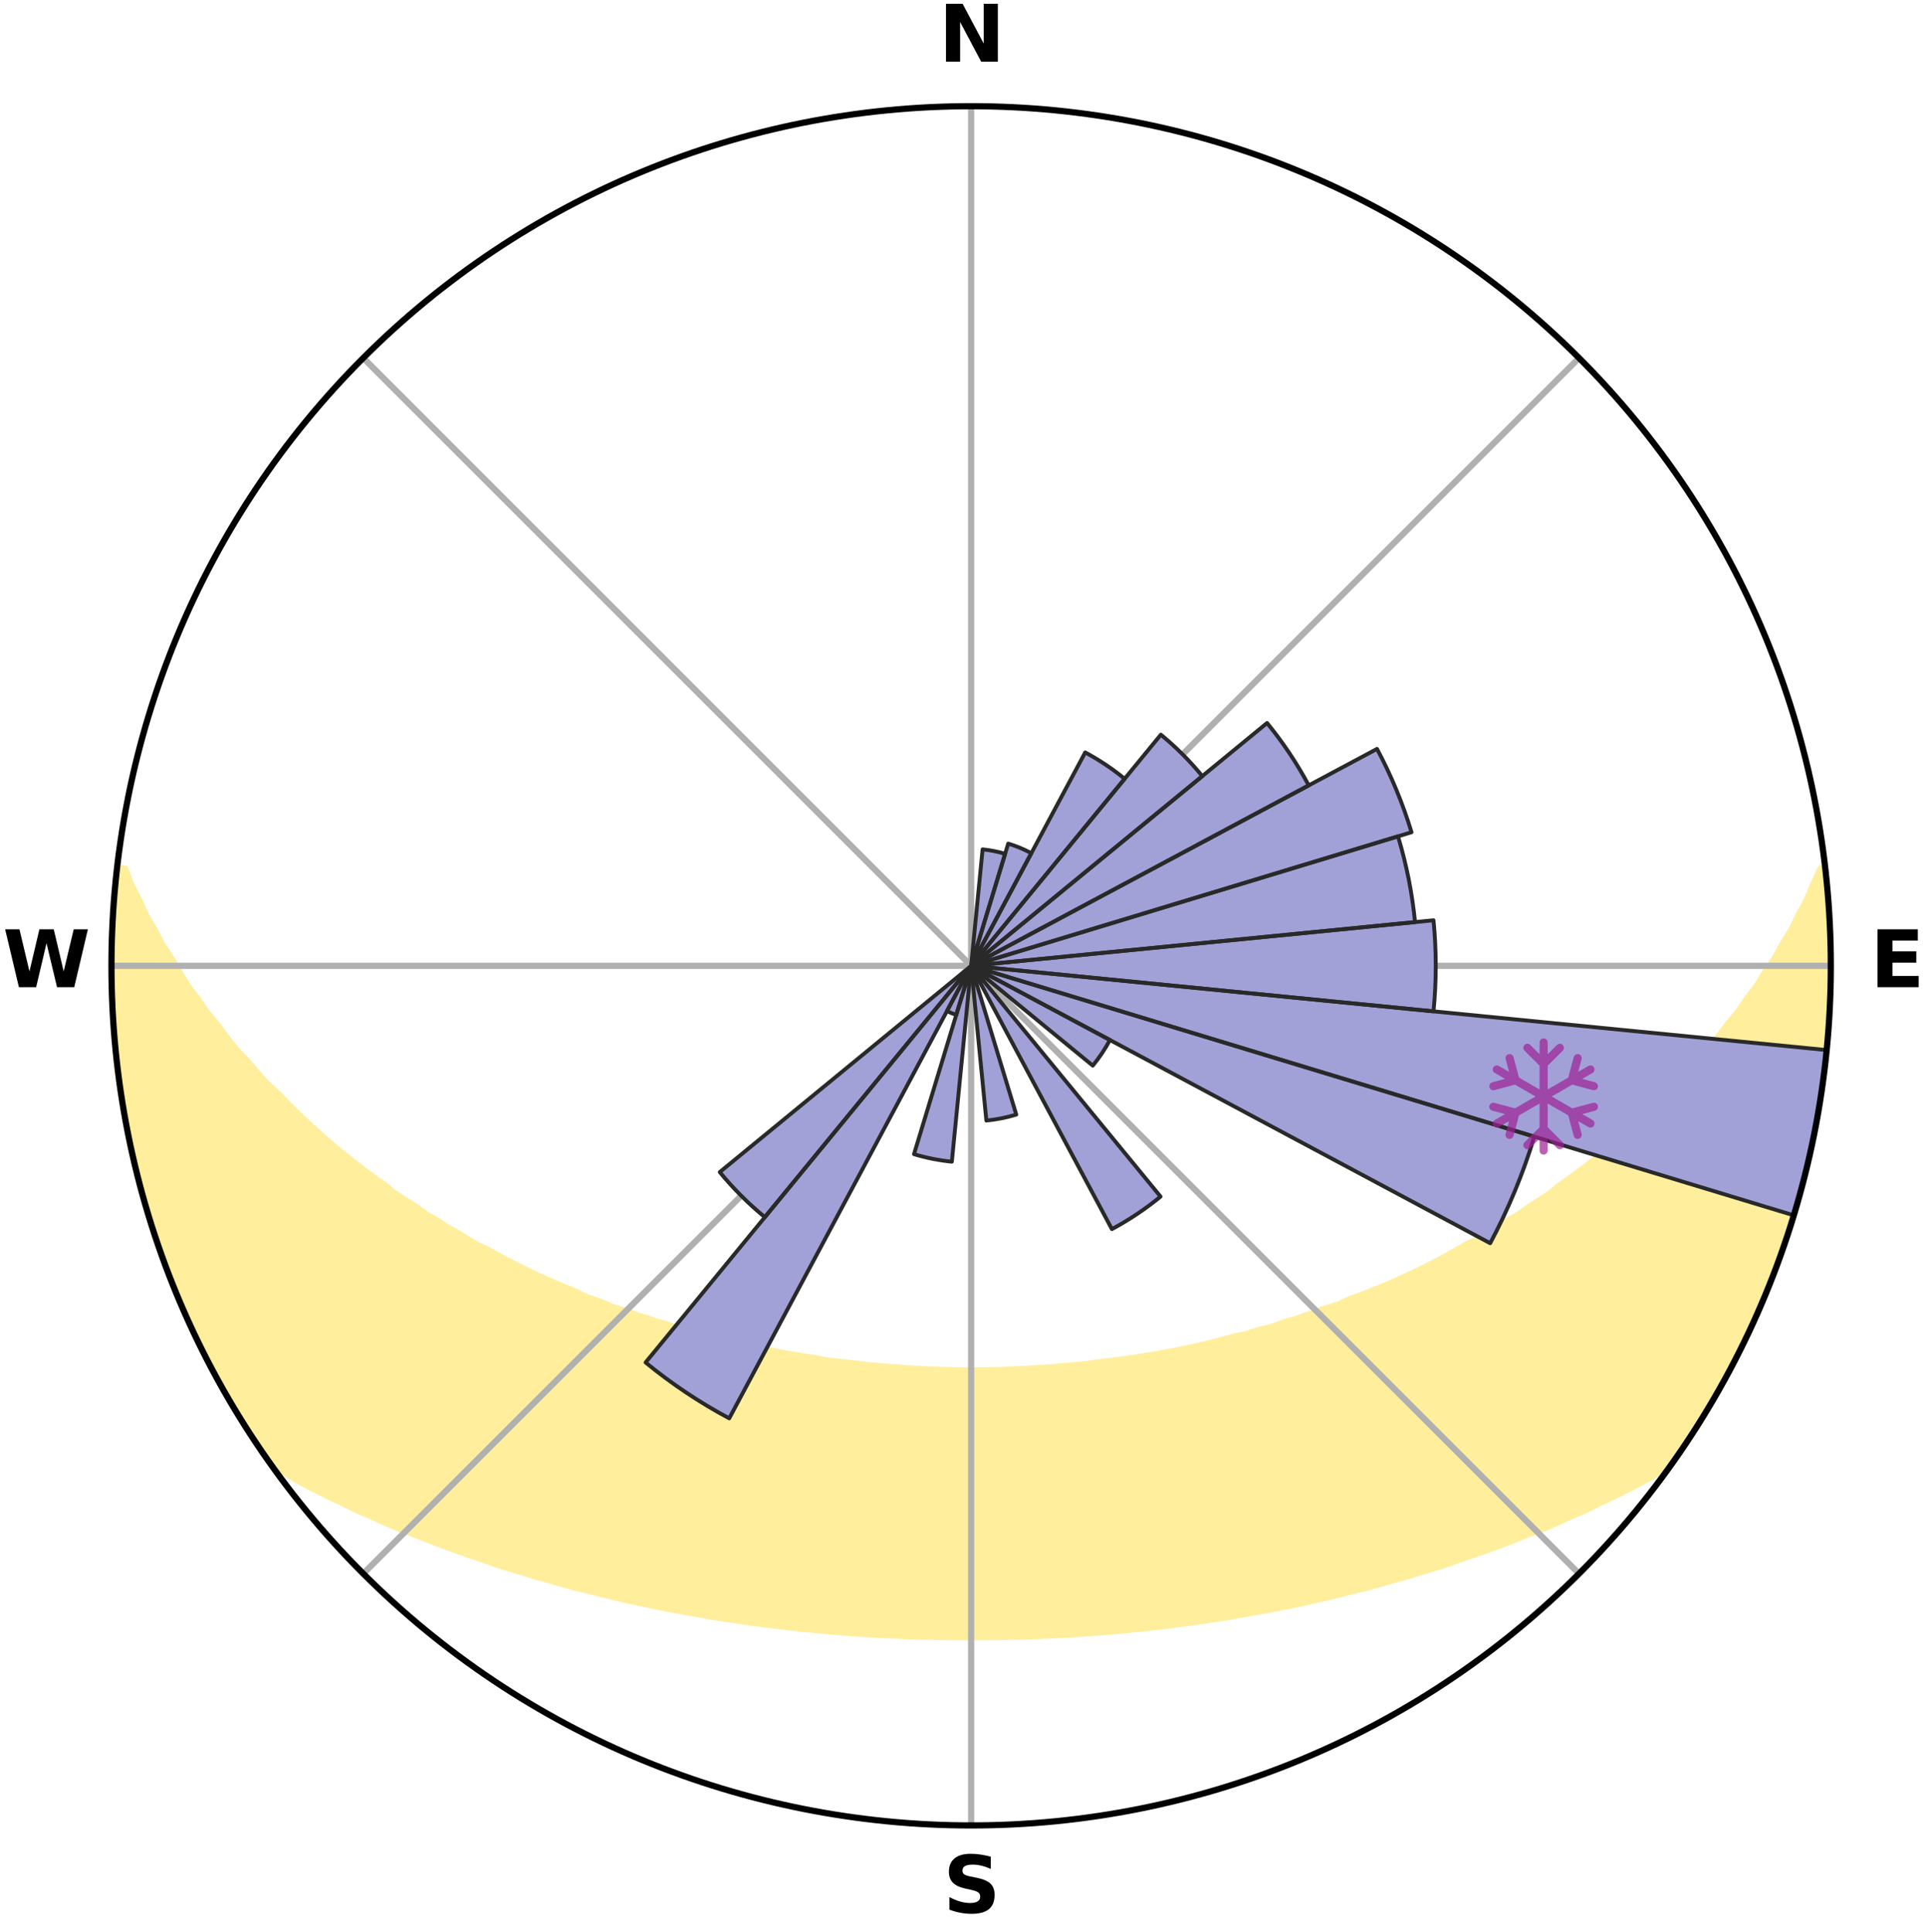 <?xml version="1.0" encoding="utf-8" standalone="no"?>
<!DOCTYPE svg PUBLIC "-//W3C//DTD SVG 1.1//EN"
  "http://www.w3.org/Graphics/SVG/1.1/DTD/svg11.dtd">
<svg xmlns:xlink="http://www.w3.org/1999/xlink" width="248.41pt" height="249.158pt" viewBox="0 0 248.41 249.158" xmlns="http://www.w3.org/2000/svg" version="1.1">
 <title>Ski Rose for Schatzalp/Strela</title>
 <defs>
  <style type="text/css">*{stroke-linejoin: round; stroke-linecap: butt}</style>
 </defs>
 <g id="figure_1">
  <g id="patch_1">
   <path d="M 0 249.158 
L 248.41 249.158 
L 248.41 0 
L 0 0 
z
" style="fill: #ffffff"/>
  </g>
  <g id="axes_1">
   <g id="patch_2">
    <path d="M 236.135 124.579 
C 236.135 110.018 233.267 95.599 227.695 82.147 
C 222.122 68.695 213.955 56.471 203.659 46.175 
C 193.363 35.879 181.139 27.711 167.687 22.139 
C 154.235 16.567 139.815 13.699 125.255 13.699 
C 110.694 13.699 96.275 16.567 82.823 22.139 
C 69.371 27.711 57.147 35.879 46.851 46.175 
C 36.555 56.471 28.387 68.695 22.815 82.147 
C 17.243 95.599 14.375 110.018 14.375 124.579 
C 14.375 139.14 17.243 153.559 22.815 167.011 
C 28.387 180.463 36.555 192.687 46.851 202.983 
C 57.147 213.279 69.371 221.447 82.823 227.019 
C 96.275 232.591 110.694 235.459 125.255 235.459 
C 139.815 235.459 154.235 232.591 167.687 227.019 
C 181.139 221.447 193.363 213.279 203.659 202.983 
C 213.955 192.687 222.122 180.463 227.695 167.011 
C 233.267 153.559 236.135 139.14 236.135 124.579 
M 125.255 124.579 
C 125.255 124.579 125.255 124.579 125.255 124.579 
C 125.255 124.579 125.255 124.579 125.255 124.579 
C 125.255 124.579 125.255 124.579 125.255 124.579 
C 125.255 124.579 125.255 124.579 125.255 124.579 
C 125.255 124.579 125.255 124.579 125.255 124.579 
C 125.255 124.579 125.255 124.579 125.255 124.579 
C 125.255 124.579 125.255 124.579 125.255 124.579 
C 125.255 124.579 125.255 124.579 125.255 124.579 
C 125.255 124.579 125.255 124.579 125.255 124.579 
C 125.255 124.579 125.255 124.579 125.255 124.579 
C 125.255 124.579 125.255 124.579 125.255 124.579 
C 125.255 124.579 125.255 124.579 125.255 124.579 
C 125.255 124.579 125.255 124.579 125.255 124.579 
C 125.255 124.579 125.255 124.579 125.255 124.579 
C 125.255 124.579 125.255 124.579 125.255 124.579 
C 125.255 124.579 125.255 124.579 125.255 124.579 
z
" style="fill: #ffffff"/>
   </g>
   <g id="PolyCollection_1">
    <defs>
     <path id="mb6a1b5dd45" d="M 235.252 -137.112 
L 234.887 -137.07 
L 233.955 -135.046 
L 233.141 -133.07 
L 232.068 -131.112 
L 231.147 -129.202 
L 229.977 -127.321 
L 228.973 -125.484 
L 227.725 -123.685 
L 226.651 -121.924 
L 225.337 -120.209 
L 224.203 -118.527 
L 222.831 -116.9 
L 221.643 -115.298 
L 220.429 -113.735 
L 218.985 -112.239 
L 217.727 -110.759 
L 216.448 -109.319 
L 214.947 -107.956 
L 213.632 -106.599 
L 212.301 -105.281 
L 210.955 -104.004 
L 209.595 -102.767 
L 208.222 -101.57 
L 206.839 -100.413 
L 205.445 -99.295 
L 204.043 -98.217 
L 202.634 -97.178 
L 201.219 -96.177 
L 199.981 -95.144 
L 198.555 -94.217 
L 197.126 -93.329 
L 195.87 -92.398 
L 194.438 -91.58 
L 193.175 -90.715 
L 191.743 -89.968 
L 190.476 -89.167 
L 189.048 -88.487 
L 187.782 -87.748 
L 186.515 -87.039 
L 185.249 -86.358 
L 183.985 -85.706 
L 182.723 -85.082 
L 181.464 -84.486 
L 180.208 -83.916 
L 178.957 -83.372 
L 177.711 -82.853 
L 176.471 -82.36 
L 175.238 -81.89 
L 174.011 -81.443 
L 172.906 -80.915 
L 171.691 -80.513 
L 170.485 -80.132 
L 169.39 -79.666 
L 168.199 -79.326 
L 167.113 -78.899 
L 165.938 -78.596 
L 164.861 -78.206 
L 163.788 -77.834 
L 162.638 -77.582 
L 161.577 -77.243 
L 160.52 -76.921 
L 159.397 -76.714 
L 158.353 -76.422 
L 157.313 -76.144 
L 156.279 -75.88 
L 155.251 -75.631 
L 154.227 -75.394 
L 153.209 -75.17 
L 152.197 -74.958 
L 151.19 -74.758 
L 150.189 -74.569 
L 149.193 -74.391 
L 148.203 -74.223 
L 147.219 -74.065 
L 146.24 -73.917 
L 145.266 -73.777 
L 144.298 -73.646 
L 143.335 -73.523 
L 142.377 -73.407 
L 141.423 -73.299 
L 140.491 -73.142 
L 139.545 -73.05 
L 138.603 -72.965 
L 137.665 -72.886 
L 136.731 -72.813 
L 135.809 -72.704 
L 134.88 -72.645 
L 133.955 -72.591 
L 133.032 -72.541 
L 132.115 -72.47 
L 131.196 -72.432 
L 130.279 -72.4 
L 129.365 -72.355 
L 128.45 -72.334 
L 127.537 -72.317 
L 126.624 -72.304 
L 125.711 -72.293 
L 124.799 -72.294 
L 123.886 -72.304 
L 122.973 -72.317 
L 122.06 -72.346 
L 121.146 -72.372 
L 120.231 -72.401 
L 119.314 -72.434 
L 118.398 -72.497 
L 117.478 -72.543 
L 116.555 -72.593 
L 115.637 -72.684 
L 114.71 -72.747 
L 113.779 -72.816 
L 112.845 -72.889 
L 111.908 -72.969 
L 110.98 -73.107 
L 110.036 -73.202 
L 109.088 -73.304 
L 108.135 -73.412 
L 107.177 -73.528 
L 106.214 -73.651 
L 105.273 -73.853 
L 104.303 -73.996 
L 103.326 -74.147 
L 102.345 -74.308 
L 101.358 -74.478 
L 100.366 -74.659 
L 99.368 -74.85 
L 98.364 -75.053 
L 97.355 -75.267 
L 96.341 -75.493 
L 95.321 -75.731 
L 94.296 -75.983 
L 93.202 -76.152 
L 92.163 -76.43 
L 91.119 -76.723 
L 90.071 -77.03 
L 89.017 -77.354 
L 87.879 -77.591 
L 86.814 -77.947 
L 85.745 -78.319 
L 84.581 -78.606 
L 83.502 -79.014 
L 82.321 -79.336 
L 81.233 -79.782 
L 80.036 -80.143 
L 78.831 -80.524 
L 77.73 -81.031 
L 76.512 -81.455 
L 75.286 -81.902 
L 74.178 -82.474 
L 72.942 -82.968 
L 71.701 -83.485 
L 70.454 -84.029 
L 69.203 -84.598 
L 67.948 -85.193 
L 66.69 -85.816 
L 65.43 -86.466 
L 64.168 -87.145 
L 62.906 -87.853 
L 61.485 -88.5 
L 60.22 -89.268 
L 58.958 -90.067 
L 57.53 -90.813 
L 56.271 -91.675 
L 54.842 -92.49 
L 53.591 -93.419 
L 52.166 -94.305 
L 50.744 -95.229 
L 49.51 -96.259 
L 48.098 -97.256 
L 46.693 -98.293 
L 45.295 -99.368 
L 43.905 -100.482 
L 42.525 -101.636 
L 41.156 -102.83 
L 39.8 -104.063 
L 38.457 -105.336 
L 37.129 -106.65 
L 35.817 -108.003 
L 34.32 -109.362 
L 33.044 -110.798 
L 31.788 -112.274 
L 30.348 -113.766 
L 29.137 -115.324 
L 27.951 -116.921 
L 26.583 -118.544 
L 25.45 -120.221 
L 24.139 -121.931 
L 23.067 -123.687 
L 22.028 -125.48 
L 20.818 -127.314 
L 19.853 -129.181 
L 18.726 -131.095 
L 17.851 -133.032 
L 16.833 -135.019 
L 16.078 -137.018 
L 15.094 -137.13 
L 15.094 -137.13 
L 14.938 -135.201 
L 14.814 -133.271 
L 14.611 -131.346 
L 14.553 -129.412 
L 14.416 -127.481 
L 14.424 -125.546 
L 14.464 -123.612 
L 14.426 -121.677 
L 14.531 -119.745 
L 14.592 -117.811 
L 14.833 -115.889 
L 14.925 -113.956 
L 15.154 -112.035 
L 15.334 -110.108 
L 15.701 -108.206 
L 15.923 -106.283 
L 16.273 -104.38 
L 16.652 -102.483 
L 17.06 -100.593 
L 17.498 -98.709 
L 17.966 -96.832 
L 18.464 -94.963 
L 18.992 -93.103 
L 19.55 -91.25 
L 20.138 -89.408 
L 20.757 -87.575 
L 21.407 -85.752 
L 22.173 -83.974 
L 22.884 -82.176 
L 23.627 -80.39 
L 24.401 -78.617 
L 25.2 -76.855 
L 26.043 -75.114 
L 26.922 -73.39 
L 27.835 -71.685 
L 28.785 -69.999 
L 29.747 -68.321 
L 30.743 -66.662 
L 31.74 -65.003 
L 32.814 -63.394 
L 33.876 -61.776 
L 35.088 -60.264 
L 36.891 -59.193 
L 38.658 -58.131 
L 40.505 -57.166 
L 42.357 -56.244 
L 44.219 -55.368 
L 46.02 -54.478 
L 47.878 -53.676 
L 49.679 -52.86 
L 51.478 -52.079 
L 53.327 -51.385 
L 55.117 -50.669 
L 56.902 -49.985 
L 58.681 -49.33 
L 60.453 -48.706 
L 62.218 -48.109 
L 63.933 -47.487 
L 65.684 -46.945 
L 67.427 -46.429 
L 69.127 -45.891 
L 70.853 -45.424 
L 72.536 -44.929 
L 74.215 -44.463 
L 75.916 -44.065 
L 77.577 -43.638 
L 79.234 -43.238 
L 80.881 -42.852 
L 82.524 -42.493 
L 84.156 -42.147 
L 85.783 -41.826 
L 87.401 -41.516 
L 89.014 -41.23 
L 90.616 -40.954 
L 92.199 -40.661 
L 93.791 -40.424 
L 95.373 -40.195 
L 96.939 -39.952 
L 98.511 -39.76 
L 100.067 -39.548 
L 101.626 -39.376 
L 103.173 -39.193 
L 104.722 -39.054 
L 106.26 -38.899 
L 107.794 -38.759 
L 109.328 -38.648 
L 110.856 -38.533 
L 112.38 -38.432 
L 113.904 -38.362 
L 115.423 -38.285 
L 116.939 -38.22 
L 118.454 -38.168 
L 119.968 -38.132 
L 121.479 -38.103 
L 122.99 -38.086 
L 124.5 -38.081 
L 126.01 -38.081 
L 127.52 -38.086 
L 129.03 -38.103 
L 130.542 -38.132 
L 132.055 -38.169 
L 133.57 -38.221 
L 135.087 -38.285 
L 136.606 -38.362 
L 138.13 -38.432 
L 139.654 -38.533 
L 141.181 -38.648 
L 142.715 -38.759 
L 144.25 -38.9 
L 145.788 -39.054 
L 147.337 -39.193 
L 148.884 -39.376 
L 150.442 -39.548 
L 151.998 -39.761 
L 153.571 -39.952 
L 155.137 -40.196 
L 156.719 -40.425 
L 158.311 -40.661 
L 159.893 -40.954 
L 161.496 -41.231 
L 163.109 -41.516 
L 164.726 -41.827 
L 166.354 -42.147 
L 167.986 -42.494 
L 169.629 -42.853 
L 171.275 -43.239 
L 172.933 -43.638 
L 174.593 -44.066 
L 176.293 -44.465 
L 177.974 -44.93 
L 179.656 -45.425 
L 181.382 -45.892 
L 183.082 -46.43 
L 184.825 -46.946 
L 186.576 -47.487 
L 188.29 -48.111 
L 190.056 -48.707 
L 191.828 -49.332 
L 193.607 -49.986 
L 195.391 -50.67 
L 197.181 -51.386 
L 199.031 -52.079 
L 200.83 -52.861 
L 202.631 -53.677 
L 204.488 -54.48 
L 206.29 -55.369 
L 208.152 -56.244 
L 210.003 -57.167 
L 211.851 -58.131 
L 213.677 -59.15 
L 215.42 -60.265 
L 216.631 -61.778 
L 217.699 -63.392 
L 218.763 -65.008 
L 219.781 -66.653 
L 220.763 -68.32 
L 221.665 -70.033 
L 222.627 -71.711 
L 223.532 -73.419 
L 224.39 -75.152 
L 225.316 -76.852 
L 226.063 -78.638 
L 226.911 -80.378 
L 227.649 -82.166 
L 228.393 -83.952 
L 229.089 -85.757 
L 229.737 -87.58 
L 230.402 -89.397 
L 230.951 -91.253 
L 231.453 -93.122 
L 232.034 -94.967 
L 232.581 -96.823 
L 232.998 -98.712 
L 233.503 -100.581 
L 233.79 -102.497 
L 234.185 -104.39 
L 234.569 -106.286 
L 234.912 -108.191 
L 235.036 -110.126 
L 235.299 -112.041 
L 235.513 -113.962 
L 235.702 -115.887 
L 235.854 -117.815 
L 235.962 -119.745 
L 236.041 -121.678 
L 236.085 -123.612 
L 236.093 -125.546 
L 236.063 -127.481 
L 236.004 -129.414 
L 235.911 -131.347 
L 235.785 -133.278 
L 235.622 -135.206 
L 235.252 -137.112 
z
" style="stroke: #ffee9c"/>
    </defs>
    <g clip-path="url(#p74e2b9f570)">
     <use xlink:href="#mb6a1b5dd45" x="0" y="249.158" style="fill: #ffee9c; stroke: #ffee9c"/>
    </g>
   </g>
   <g id="matplotlib.axis_1">
    <g id="xtick_1">
     <g id="line2d_1">
      <path d="M 125.255 124.579 
L 125.255 13.699 
" clip-path="url(#p74e2b9f570)" style="fill: none; stroke: #b0b0b0; stroke-width: 0.8; stroke-linecap: square"/>
     </g>
     <g id="text_1">
      <!-- N -->
      <g transform="translate(121.07 7.958) scale(0.1 -0.1)">
       <defs>
        <path id="DejaVuSans-Bold-4e" d="M 588 4666 
L 1931 4666 
L 3628 1466 
L 3628 4666 
L 4769 4666 
L 4769 0 
L 3425 0 
L 1728 3200 
L 1728 0 
L 588 0 
L 588 4666 
z
" transform="scale(0.016)"/>
       </defs>
       <use xlink:href="#DejaVuSans-Bold-4e"/>
      </g>
     </g>
    </g>
    <g id="xtick_2">
     <g id="line2d_2">
      <path d="M 125.255 124.579 
L 203.659 46.175 
" clip-path="url(#p74e2b9f570)" style="fill: none; stroke: #b0b0b0; stroke-width: 0.8; stroke-linecap: square"/>
     </g>
    </g>
    <g id="xtick_3">
     <g id="line2d_3">
      <path d="M 125.255 124.579 
L 236.135 124.579 
" clip-path="url(#p74e2b9f570)" style="fill: none; stroke: #b0b0b0; stroke-width: 0.8; stroke-linecap: square"/>
     </g>
     <g id="text_2">
      <!-- E -->
      <g transform="translate(241.219 127.338) scale(0.1 -0.1)">
       <defs>
        <path id="DejaVuSans-Bold-45" d="M 588 4666 
L 3834 4666 
L 3834 3756 
L 1791 3756 
L 1791 2888 
L 3713 2888 
L 3713 1978 
L 1791 1978 
L 1791 909 
L 3903 909 
L 3903 0 
L 588 0 
L 588 4666 
z
" transform="scale(0.016)"/>
       </defs>
       <use xlink:href="#DejaVuSans-Bold-45"/>
      </g>
     </g>
    </g>
    <g id="xtick_4">
     <g id="line2d_4">
      <path d="M 125.255 124.579 
L 203.659 202.983 
" clip-path="url(#p74e2b9f570)" style="fill: none; stroke: #b0b0b0; stroke-width: 0.8; stroke-linecap: square"/>
     </g>
    </g>
    <g id="xtick_5">
     <g id="line2d_5">
      <path d="M 125.255 124.579 
L 125.255 235.459 
" clip-path="url(#p74e2b9f570)" style="fill: none; stroke: #b0b0b0; stroke-width: 0.8; stroke-linecap: square"/>
     </g>
     <g id="text_3">
      <!-- S -->
      <g transform="translate(121.654 246.718) scale(0.1 -0.1)">
       <defs>
        <path id="DejaVuSans-Bold-53" d="M 3834 4519 
L 3834 3531 
Q 3450 3703 3084 3790 
Q 2719 3878 2394 3878 
Q 1963 3878 1756 3759 
Q 1550 3641 1550 3391 
Q 1550 3203 1689 3098 
Q 1828 2994 2194 2919 
L 2706 2816 
Q 3484 2659 3812 2340 
Q 4141 2022 4141 1434 
Q 4141 663 3683 286 
Q 3225 -91 2284 -91 
Q 1841 -91 1394 -6 
Q 947 78 500 244 
L 500 1259 
Q 947 1022 1364 901 
Q 1781 781 2169 781 
Q 2563 781 2772 912 
Q 2981 1044 2981 1288 
Q 2981 1506 2839 1625 
Q 2697 1744 2272 1838 
L 1806 1941 
Q 1106 2091 782 2419 
Q 459 2747 459 3303 
Q 459 4000 909 4375 
Q 1359 4750 2203 4750 
Q 2588 4750 2994 4692 
Q 3400 4634 3834 4519 
z
" transform="scale(0.016)"/>
       </defs>
       <use xlink:href="#DejaVuSans-Bold-53"/>
      </g>
     </g>
    </g>
    <g id="xtick_6">
     <g id="line2d_6">
      <path d="M 125.255 124.579 
L 46.851 202.983 
" clip-path="url(#p74e2b9f570)" style="fill: none; stroke: #b0b0b0; stroke-width: 0.8; stroke-linecap: square"/>
     </g>
    </g>
    <g id="xtick_7">
     <g id="line2d_7">
      <path d="M 125.255 124.579 
L 14.375 124.579 
" clip-path="url(#p74e2b9f570)" style="fill: none; stroke: #b0b0b0; stroke-width: 0.8; stroke-linecap: square"/>
     </g>
     <g id="text_4">
      <!-- W -->
      <g transform="translate(0.36 127.338) scale(0.1 -0.1)">
       <defs>
        <path id="DejaVuSans-Bold-57" d="M 191 4666 
L 1344 4666 
L 2150 1275 
L 2950 4666 
L 4109 4666 
L 4909 1275 
L 5716 4666 
L 6859 4666 
L 5759 0 
L 4372 0 
L 3525 3547 
L 2688 0 
L 1300 0 
L 191 4666 
z
" transform="scale(0.016)"/>
       </defs>
       <use xlink:href="#DejaVuSans-Bold-57"/>
      </g>
     </g>
    </g>
    <g id="xtick_8">
     <g id="line2d_8">
      <path d="M 125.255 124.579 
L 46.851 46.175 
" clip-path="url(#p74e2b9f570)" style="fill: none; stroke: #b0b0b0; stroke-width: 0.8; stroke-linecap: square"/>
     </g>
    </g>
   </g>
   <g id="matplotlib.axis_2"/>
   <g id="patch_3">
    <path d="M 125.255 124.579 
C 125.255 124.579 125.255 124.579 125.255 124.579 
C 125.255 124.579 125.255 124.579 125.255 124.579 
L 125.255 124.579 
C 125.255 124.579 125.255 124.579 125.255 124.579 
C 125.255 124.579 125.255 124.579 125.255 124.579 
z
" clip-path="url(#p74e2b9f570)" style="fill: #d9d9d9"/>
   </g>
   <g id="patch_4">
    <path d="M 125.255 124.579 
C 125.255 124.579 125.255 124.579 125.255 124.579 
C 125.255 124.579 125.255 124.579 125.255 124.579 
L 125.255 124.579 
C 125.255 124.579 125.255 124.579 125.255 124.579 
C 125.255 124.579 125.255 124.579 125.255 124.579 
z
" clip-path="url(#p74e2b9f570)" style="fill: #d9d9d9"/>
   </g>
   <g id="patch_5">
    <path d="M 125.255 124.579 
C 125.255 124.579 125.255 124.579 125.255 124.579 
C 125.255 124.579 125.255 124.579 125.255 124.579 
L 125.255 124.579 
C 125.255 124.579 125.255 124.579 125.255 124.579 
C 125.255 124.579 125.255 124.579 125.255 124.579 
z
" clip-path="url(#p74e2b9f570)" style="fill: #d9d9d9"/>
   </g>
   <g id="patch_6">
    <path d="M 125.255 124.579 
C 125.255 124.579 125.255 124.579 125.255 124.579 
C 125.255 124.579 125.255 124.579 125.255 124.579 
L 125.255 124.579 
C 125.255 124.579 125.255 124.579 125.255 124.579 
C 125.255 124.579 125.255 124.579 125.255 124.579 
z
" clip-path="url(#p74e2b9f570)" style="fill: #d9d9d9"/>
   </g>
   <g id="patch_7">
    <path d="M 125.255 124.579 
C 125.255 124.579 125.255 124.579 125.255 124.579 
C 125.255 124.579 125.255 124.579 125.255 124.579 
L 125.255 124.579 
C 125.255 124.579 125.255 124.579 125.255 124.579 
C 125.255 124.579 125.255 124.579 125.255 124.579 
z
" clip-path="url(#p74e2b9f570)" style="fill: #d9d9d9"/>
   </g>
   <g id="patch_8">
    <path d="M 125.255 124.579 
C 125.255 124.579 125.255 124.579 125.255 124.579 
C 125.255 124.579 125.255 124.579 125.255 124.579 
L 125.255 124.579 
C 125.255 124.579 125.255 124.579 125.255 124.579 
C 125.255 124.579 125.255 124.579 125.255 124.579 
z
" clip-path="url(#p74e2b9f570)" style="fill: #d9d9d9"/>
   </g>
   <g id="patch_9">
    <path d="M 125.255 124.579 
C 125.255 124.579 125.255 124.579 125.255 124.579 
C 125.255 124.579 125.255 124.579 125.255 124.579 
L 125.255 124.579 
C 125.255 124.579 125.255 124.579 125.255 124.579 
C 125.255 124.579 125.255 124.579 125.255 124.579 
z
" clip-path="url(#p74e2b9f570)" style="fill: #d9d9d9"/>
   </g>
   <g id="patch_10">
    <path d="M 125.255 124.579 
C 125.255 124.579 125.255 124.579 125.255 124.579 
C 125.255 124.579 125.255 124.579 125.255 124.579 
L 125.255 124.579 
C 125.255 124.579 125.255 124.579 125.255 124.579 
C 125.255 124.579 125.255 124.579 125.255 124.579 
z
" clip-path="url(#p74e2b9f570)" style="fill: #d9d9d9"/>
   </g>
   <g id="patch_11">
    <path d="M 125.255 124.579 
C 125.255 124.579 125.255 124.579 125.255 124.579 
C 125.255 124.579 125.255 124.579 125.255 124.579 
L 125.255 124.579 
C 125.255 124.579 125.255 124.579 125.255 124.579 
C 125.255 124.579 125.255 124.579 125.255 124.579 
z
" clip-path="url(#p74e2b9f570)" style="fill: #d9d9d9"/>
   </g>
   <g id="patch_12">
    <path d="M 125.255 124.579 
C 125.255 124.579 125.255 124.579 125.255 124.579 
C 125.255 124.579 125.255 124.579 125.255 124.579 
L 125.255 124.579 
C 125.255 124.579 125.255 124.579 125.255 124.579 
C 125.255 124.579 125.255 124.579 125.255 124.579 
z
" clip-path="url(#p74e2b9f570)" style="fill: #d9d9d9"/>
   </g>
   <g id="patch_13">
    <path d="M 125.255 124.579 
C 125.255 124.579 125.255 124.579 125.255 124.579 
C 125.255 124.579 125.255 124.579 125.255 124.579 
L 125.255 124.579 
C 125.255 124.579 125.255 124.579 125.255 124.579 
C 125.255 124.579 125.255 124.579 125.255 124.579 
z
" clip-path="url(#p74e2b9f570)" style="fill: #d9d9d9"/>
   </g>
   <g id="patch_14">
    <path d="M 125.255 124.579 
C 125.255 124.579 125.255 124.579 125.255 124.579 
C 125.255 124.579 125.255 124.579 125.255 124.579 
L 125.255 124.579 
C 125.255 124.579 125.255 124.579 125.255 124.579 
C 125.255 124.579 125.255 124.579 125.255 124.579 
z
" clip-path="url(#p74e2b9f570)" style="fill: #d9d9d9"/>
   </g>
   <g id="patch_15">
    <path d="M 125.255 124.579 
C 125.255 124.579 125.255 124.579 125.255 124.579 
C 125.255 124.579 125.255 124.579 125.255 124.579 
L 125.255 124.579 
C 125.255 124.579 125.255 124.579 125.255 124.579 
C 125.255 124.579 125.255 124.579 125.255 124.579 
z
" clip-path="url(#p74e2b9f570)" style="fill: #d9d9d9"/>
   </g>
   <g id="patch_16">
    <path d="M 125.255 124.579 
C 125.255 124.579 125.255 124.579 125.255 124.579 
C 125.255 124.579 125.255 124.579 125.255 124.579 
L 125.255 124.579 
C 125.255 124.579 125.255 124.579 125.255 124.579 
C 125.255 124.579 125.255 124.579 125.255 124.579 
z
" clip-path="url(#p74e2b9f570)" style="fill: #d9d9d9"/>
   </g>
   <g id="patch_17">
    <path d="M 125.255 124.579 
C 125.255 124.579 125.255 124.579 125.255 124.579 
C 125.255 124.579 125.255 124.579 125.255 124.579 
L 125.255 124.579 
C 125.255 124.579 125.255 124.579 125.255 124.579 
C 125.255 124.579 125.255 124.579 125.255 124.579 
z
" clip-path="url(#p74e2b9f570)" style="fill: #d9d9d9"/>
   </g>
   <g id="patch_18">
    <path d="M 125.255 124.579 
C 125.255 124.579 125.255 124.579 125.255 124.579 
C 125.255 124.579 125.255 124.579 125.255 124.579 
L 125.255 124.579 
C 125.255 124.579 125.255 124.579 125.255 124.579 
C 125.255 124.579 125.255 124.579 125.255 124.579 
z
" clip-path="url(#p74e2b9f570)" style="fill: #d9d9d9"/>
   </g>
   <g id="patch_19">
    <path d="M 125.255 124.579 
C 125.255 124.579 125.255 124.579 125.255 124.579 
C 125.255 124.579 125.255 124.579 125.255 124.579 
L 125.255 124.579 
C 125.255 124.579 125.255 124.579 125.255 124.579 
C 125.255 124.579 125.255 124.579 125.255 124.579 
z
" clip-path="url(#p74e2b9f570)" style="fill: #d9d9d9"/>
   </g>
   <g id="patch_20">
    <path d="M 125.255 124.579 
C 125.255 124.579 125.255 124.579 125.255 124.579 
C 125.255 124.579 125.255 124.579 125.255 124.579 
L 125.255 124.579 
C 125.255 124.579 125.255 124.579 125.255 124.579 
C 125.255 124.579 125.255 124.579 125.255 124.579 
z
" clip-path="url(#p74e2b9f570)" style="fill: #d9d9d9"/>
   </g>
   <g id="patch_21">
    <path d="M 125.255 124.579 
C 125.255 124.579 125.255 124.579 125.255 124.579 
C 125.255 124.579 125.255 124.579 125.255 124.579 
L 125.255 124.579 
C 125.255 124.579 125.255 124.579 125.255 124.579 
C 125.255 124.579 125.255 124.579 125.255 124.579 
z
" clip-path="url(#p74e2b9f570)" style="fill: #d9d9d9"/>
   </g>
   <g id="patch_22">
    <path d="M 125.255 124.579 
C 125.255 124.579 125.255 124.579 125.255 124.579 
C 125.255 124.579 125.255 124.579 125.255 124.579 
L 125.255 124.579 
C 125.255 124.579 125.255 124.579 125.255 124.579 
C 125.255 124.579 125.255 124.579 125.255 124.579 
z
" clip-path="url(#p74e2b9f570)" style="fill: #d9d9d9"/>
   </g>
   <g id="patch_23">
    <path d="M 125.255 124.579 
C 125.255 124.579 125.255 124.579 125.255 124.579 
C 125.255 124.579 125.255 124.579 125.255 124.579 
L 125.255 124.579 
C 125.255 124.579 125.255 124.579 125.255 124.579 
C 125.255 124.579 125.255 124.579 125.255 124.579 
z
" clip-path="url(#p74e2b9f570)" style="fill: #d9d9d9"/>
   </g>
   <g id="patch_24">
    <path d="M 125.255 124.579 
C 125.255 124.579 125.255 124.579 125.255 124.579 
C 125.255 124.579 125.255 124.579 125.255 124.579 
L 125.255 124.579 
C 125.255 124.579 125.255 124.579 125.255 124.579 
C 125.255 124.579 125.255 124.579 125.255 124.579 
z
" clip-path="url(#p74e2b9f570)" style="fill: #d9d9d9"/>
   </g>
   <g id="patch_25">
    <path d="M 125.255 124.579 
C 125.255 124.579 125.255 124.579 125.255 124.579 
C 125.255 124.579 125.255 124.579 125.255 124.579 
L 125.255 124.579 
C 125.255 124.579 125.255 124.579 125.255 124.579 
C 125.255 124.579 125.255 124.579 125.255 124.579 
z
" clip-path="url(#p74e2b9f570)" style="fill: #d9d9d9"/>
   </g>
   <g id="patch_26">
    <path d="M 125.255 124.579 
C 125.255 124.579 125.255 124.579 125.255 124.579 
C 125.255 124.579 125.255 124.579 125.255 124.579 
L 125.255 124.579 
C 125.255 124.579 125.255 124.579 125.255 124.579 
C 125.255 124.579 125.255 124.579 125.255 124.579 
z
" clip-path="url(#p74e2b9f570)" style="fill: #d9d9d9"/>
   </g>
   <g id="patch_27">
    <path d="M 125.255 124.579 
C 125.255 124.579 125.255 124.579 125.255 124.579 
C 125.255 124.579 125.255 124.579 125.255 124.579 
L 125.255 124.579 
C 125.255 124.579 125.255 124.579 125.255 124.579 
C 125.255 124.579 125.255 124.579 125.255 124.579 
z
" clip-path="url(#p74e2b9f570)" style="fill: #d9d9d9"/>
   </g>
   <g id="patch_28">
    <path d="M 125.255 124.579 
C 125.255 124.579 125.255 124.579 125.255 124.579 
C 125.255 124.579 125.255 124.579 125.255 124.579 
L 125.255 124.579 
C 125.255 124.579 125.255 124.579 125.255 124.579 
C 125.255 124.579 125.255 124.579 125.255 124.579 
z
" clip-path="url(#p74e2b9f570)" style="fill: #d9d9d9"/>
   </g>
   <g id="patch_29">
    <path d="M 125.255 124.579 
C 125.255 124.579 125.255 124.579 125.255 124.579 
C 125.255 124.579 125.255 124.579 125.255 124.579 
L 125.255 124.579 
C 125.255 124.579 125.255 124.579 125.255 124.579 
C 125.255 124.579 125.255 124.579 125.255 124.579 
z
" clip-path="url(#p74e2b9f570)" style="fill: #d9d9d9"/>
   </g>
   <g id="patch_30">
    <path d="M 125.255 124.579 
C 125.255 124.579 125.255 124.579 125.255 124.579 
C 125.255 124.579 125.255 124.579 125.255 124.579 
L 125.255 124.579 
C 125.255 124.579 125.255 124.579 125.255 124.579 
C 125.255 124.579 125.255 124.579 125.255 124.579 
z
" clip-path="url(#p74e2b9f570)" style="fill: #d9d9d9"/>
   </g>
   <g id="patch_31">
    <path d="M 125.255 124.579 
C 125.255 124.579 125.255 124.579 125.255 124.579 
C 125.255 124.579 125.255 124.579 125.255 124.579 
L 125.255 124.579 
C 125.255 124.579 125.255 124.579 125.255 124.579 
C 125.255 124.579 125.255 124.579 125.255 124.579 
z
" clip-path="url(#p74e2b9f570)" style="fill: #d9d9d9"/>
   </g>
   <g id="patch_32">
    <path d="M 125.255 124.579 
C 125.255 124.579 125.255 124.579 125.255 124.579 
C 125.255 124.579 125.255 124.579 125.255 124.579 
L 125.255 124.579 
C 125.255 124.579 125.255 124.579 125.255 124.579 
C 125.255 124.579 125.255 124.579 125.255 124.579 
z
" clip-path="url(#p74e2b9f570)" style="fill: #d9d9d9"/>
   </g>
   <g id="patch_33">
    <path d="M 125.255 124.579 
C 125.255 124.579 125.255 124.579 125.255 124.579 
C 125.255 124.579 125.255 124.579 125.255 124.579 
L 125.255 124.579 
C 125.255 124.579 125.255 124.579 125.255 124.579 
C 125.255 124.579 125.255 124.579 125.255 124.579 
z
" clip-path="url(#p74e2b9f570)" style="fill: #d9d9d9"/>
   </g>
   <g id="patch_34">
    <path d="M 125.255 124.579 
C 125.255 124.579 125.255 124.579 125.255 124.579 
C 125.255 124.579 125.255 124.579 125.255 124.579 
L 125.255 124.579 
C 125.255 124.579 125.255 124.579 125.255 124.579 
C 125.255 124.579 125.255 124.579 125.255 124.579 
z
" clip-path="url(#p74e2b9f570)" style="fill: #d9d9d9"/>
   </g>
   <g id="patch_35">
    <path d="M 125.255 124.579 
C 125.255 124.579 125.255 124.579 125.255 124.579 
C 125.255 124.579 125.255 124.579 125.255 124.579 
L 125.255 124.579 
C 125.255 124.579 125.255 124.579 125.255 124.579 
C 125.255 124.579 125.255 124.579 125.255 124.579 
z
" clip-path="url(#p74e2b9f570)" style="fill: #a1a1d8"/>
   </g>
   <g id="patch_36">
    <path d="M 125.255 124.579 
C 125.255 124.579 125.255 124.579 125.255 124.579 
C 125.255 124.579 125.255 124.579 125.255 124.579 
L 129.636 110.137 
C 129.163 109.994 128.684 109.874 128.199 109.777 
C 127.715 109.681 127.226 109.608 126.734 109.56 
z
" clip-path="url(#p74e2b9f570)" style="fill: #a1a1d8"/>
   </g>
   <g id="patch_37">
    <path d="M 125.255 124.579 
C 125.255 124.579 125.255 124.579 125.255 124.579 
C 125.255 124.579 125.255 124.579 125.255 124.579 
L 133.02 110.051 
C 132.545 109.797 132.057 109.566 131.559 109.359 
C 131.061 109.153 130.553 108.971 130.037 108.815 
z
" clip-path="url(#p74e2b9f570)" style="fill: #a1a1d8"/>
   </g>
   <g id="patch_38">
    <path d="M 125.255 124.579 
C 125.255 124.579 125.255 124.579 125.255 124.579 
C 125.255 124.579 125.255 124.579 125.255 124.579 
L 145.054 100.454 
C 144.264 99.805 143.443 99.197 142.594 98.629 
C 141.745 98.062 140.868 97.536 139.967 97.054 
z
" clip-path="url(#p74e2b9f570)" style="fill: #a1a1d8"/>
   </g>
   <g id="patch_39">
    <path d="M 125.255 124.579 
C 125.255 124.579 125.255 124.579 125.255 124.579 
C 125.255 124.579 125.255 124.579 125.255 124.579 
L 155.071 100.11 
C 154.27 99.134 153.421 98.198 152.529 97.305 
C 151.636 96.412 150.7 95.564 149.724 94.763 
z
" clip-path="url(#p74e2b9f570)" style="fill: #a1a1d8"/>
   </g>
   <g id="patch_40">
    <path d="M 125.255 124.579 
C 125.255 124.579 125.255 124.579 125.255 124.579 
C 125.255 124.579 125.255 124.579 125.255 124.579 
L 168.797 101.305 
C 168.035 99.88 167.204 98.493 166.306 97.15 
C 165.408 95.806 164.445 94.507 163.42 93.258 
z
" clip-path="url(#p74e2b9f570)" style="fill: #a1a1d8"/>
   </g>
   <g id="patch_41">
    <path d="M 125.255 124.579 
C 125.255 124.579 125.255 124.579 125.255 124.579 
C 125.255 124.579 125.255 124.579 125.255 124.579 
L 182.054 107.349 
C 181.49 105.49 180.836 103.66 180.092 101.865 
C 179.349 100.07 178.517 98.313 177.602 96.599 
z
" clip-path="url(#p74e2b9f570)" style="fill: #a1a1d8"/>
   </g>
   <g id="patch_42">
    <path d="M 125.255 124.579 
C 125.255 124.579 125.255 124.579 125.255 124.579 
C 125.255 124.579 125.255 124.579 125.255 124.579 
L 182.509 118.94 
C 182.324 117.066 182.048 115.202 181.681 113.355 
C 181.313 111.508 180.855 109.681 180.309 107.879 
z
" clip-path="url(#p74e2b9f570)" style="fill: #a1a1d8"/>
   </g>
   <g id="patch_43">
    <path d="M 125.255 124.579 
C 125.255 124.579 125.255 124.579 125.255 124.579 
C 125.255 124.579 125.255 124.579 125.255 124.579 
L 184.89 130.453 
C 185.083 128.501 185.179 126.54 185.179 124.579 
C 185.179 122.618 185.083 120.657 184.89 118.705 
z
" clip-path="url(#p74e2b9f570)" style="fill: #a1a1d8"/>
   </g>
   <g id="patch_44">
    <path d="M 125.255 124.579 
C 125.255 124.579 125.255 124.579 125.255 124.579 
C 125.255 124.579 125.255 124.579 125.255 124.579 
L 231.36 156.766 
C 232.414 153.293 233.296 149.77 234.004 146.211 
C 234.712 142.651 235.245 139.059 235.601 135.447 
z
" clip-path="url(#p74e2b9f570)" style="fill: #a1a1d8"/>
   </g>
   <g id="patch_45">
    <path d="M 125.255 124.579 
C 125.255 124.579 125.255 124.579 125.255 124.579 
C 125.255 124.579 125.255 124.579 125.255 124.579 
L 192.199 160.362 
C 193.37 158.17 194.433 155.923 195.384 153.628 
C 196.335 151.332 197.172 148.991 197.894 146.614 
z
" clip-path="url(#p74e2b9f570)" style="fill: #a1a1d8"/>
   </g>
   <g id="patch_46">
    <path d="M 125.255 124.579 
C 125.255 124.579 125.255 124.579 125.255 124.579 
C 125.255 124.579 125.255 124.579 125.255 124.579 
L 140.944 137.454 
C 141.365 136.941 141.761 136.407 142.13 135.855 
C 142.499 135.302 142.841 134.732 143.154 134.146 
z
" clip-path="url(#p74e2b9f570)" style="fill: #a1a1d8"/>
   </g>
   <g id="patch_47">
    <path d="M 125.255 124.579 
C 125.255 124.579 125.255 124.579 125.255 124.579 
C 125.255 124.579 125.255 124.579 125.255 124.579 
L 125.255 124.579 
C 125.255 124.579 125.255 124.579 125.255 124.579 
C 125.255 124.579 125.255 124.579 125.255 124.579 
z
" clip-path="url(#p74e2b9f570)" style="fill: #a1a1d8"/>
   </g>
   <g id="patch_48">
    <path d="M 125.255 124.579 
C 125.255 124.579 125.255 124.579 125.255 124.579 
C 125.255 124.579 125.255 124.579 125.255 124.579 
L 143.408 158.54 
C 144.519 157.946 145.601 157.298 146.649 156.597 
C 147.697 155.897 148.71 155.146 149.684 154.346 
z
" clip-path="url(#p74e2b9f570)" style="fill: #a1a1d8"/>
   </g>
   <g id="patch_49">
    <path d="M 125.255 124.579 
C 125.255 124.579 125.255 124.579 125.255 124.579 
C 125.255 124.579 125.255 124.579 125.255 124.579 
L 125.255 124.579 
C 125.255 124.579 125.255 124.579 125.255 124.579 
C 125.255 124.579 125.255 124.579 125.255 124.579 
z
" clip-path="url(#p74e2b9f570)" style="fill: #a1a1d8"/>
   </g>
   <g id="patch_50">
    <path d="M 125.255 124.579 
C 125.255 124.579 125.255 124.579 125.255 124.579 
C 125.255 124.579 125.255 124.579 125.255 124.579 
L 127.221 144.538 
C 127.874 144.474 128.524 144.377 129.167 144.249 
C 129.811 144.121 130.448 143.961 131.077 143.771 
z
" clip-path="url(#p74e2b9f570)" style="fill: #a1a1d8"/>
   </g>
   <g id="patch_51">
    <path d="M 125.255 124.579 
C 125.255 124.579 125.255 124.579 125.255 124.579 
C 125.255 124.579 125.255 124.579 125.255 124.579 
L 125.255 124.579 
C 125.255 124.579 125.255 124.579 125.255 124.579 
C 125.255 124.579 125.255 124.579 125.255 124.579 
z
" clip-path="url(#p74e2b9f570)" style="fill: #a1a1d8"/>
   </g>
   <g id="patch_52">
    <path d="M 125.255 124.579 
C 125.255 124.579 125.255 124.579 125.255 124.579 
C 125.255 124.579 125.255 124.579 125.255 124.579 
L 117.885 148.873 
C 118.68 149.115 119.487 149.317 120.302 149.479 
C 121.117 149.641 121.939 149.763 122.766 149.844 
z
" clip-path="url(#p74e2b9f570)" style="fill: #a1a1d8"/>
   </g>
   <g id="patch_53">
    <path d="M 125.255 124.579 
C 125.255 124.579 125.255 124.579 125.255 124.579 
C 125.255 124.579 125.255 124.579 125.255 124.579 
L 122.142 130.403 
C 122.332 130.505 122.528 130.598 122.728 130.68 
C 122.927 130.763 123.131 130.836 123.338 130.899 
z
" clip-path="url(#p74e2b9f570)" style="fill: #a1a1d8"/>
   </g>
   <g id="patch_54">
    <path d="M 125.255 124.579 
C 125.255 124.579 125.255 124.579 125.255 124.579 
C 125.255 124.579 125.255 124.579 125.255 124.579 
L 83.266 175.743 
C 84.94 177.117 86.682 178.409 88.483 179.612 
C 90.284 180.816 92.144 181.93 94.054 182.951 
z
" clip-path="url(#p74e2b9f570)" style="fill: #a1a1d8"/>
   </g>
   <g id="patch_55">
    <path d="M 125.255 124.579 
C 125.255 124.579 125.255 124.579 125.255 124.579 
C 125.255 124.579 125.255 124.579 125.255 124.579 
L 92.833 151.187 
C 93.704 152.248 94.627 153.266 95.598 154.236 
C 96.568 155.207 97.586 156.13 98.647 157 
z
" clip-path="url(#p74e2b9f570)" style="fill: #a1a1d8"/>
   </g>
   <g id="patch_56">
    <path d="M 125.255 124.579 
C 125.255 124.579 125.255 124.579 125.255 124.579 
C 125.255 124.579 125.255 124.579 125.255 124.579 
L 125.255 124.579 
C 125.255 124.579 125.255 124.579 125.255 124.579 
C 125.255 124.579 125.255 124.579 125.255 124.579 
z
" clip-path="url(#p74e2b9f570)" style="fill: #a1a1d8"/>
   </g>
   <g id="patch_57">
    <path d="M 125.255 124.579 
C 125.255 124.579 125.255 124.579 125.255 124.579 
C 125.255 124.579 125.255 124.579 125.255 124.579 
L 125.255 124.579 
C 125.255 124.579 125.255 124.579 125.255 124.579 
C 125.255 124.579 125.255 124.579 125.255 124.579 
z
" clip-path="url(#p74e2b9f570)" style="fill: #a1a1d8"/>
   </g>
   <g id="patch_58">
    <path d="M 125.255 124.579 
C 125.255 124.579 125.255 124.579 125.255 124.579 
C 125.255 124.579 125.255 124.579 125.255 124.579 
L 125.255 124.579 
C 125.255 124.579 125.255 124.579 125.255 124.579 
C 125.255 124.579 125.255 124.579 125.255 124.579 
z
" clip-path="url(#p74e2b9f570)" style="fill: #a1a1d8"/>
   </g>
   <g id="patch_59">
    <path d="M 125.255 124.579 
C 125.255 124.579 125.255 124.579 125.255 124.579 
C 125.255 124.579 125.255 124.579 125.255 124.579 
L 125.255 124.579 
C 125.255 124.579 125.255 124.579 125.255 124.579 
C 125.255 124.579 125.255 124.579 125.255 124.579 
z
" clip-path="url(#p74e2b9f570)" style="fill: #a1a1d8"/>
   </g>
   <g id="patch_60">
    <path d="M 125.255 124.579 
C 125.255 124.579 125.255 124.579 125.255 124.579 
C 125.255 124.579 125.255 124.579 125.255 124.579 
L 125.255 124.579 
C 125.255 124.579 125.255 124.579 125.255 124.579 
C 125.255 124.579 125.255 124.579 125.255 124.579 
z
" clip-path="url(#p74e2b9f570)" style="fill: #a1a1d8"/>
   </g>
   <g id="patch_61">
    <path d="M 125.255 124.579 
C 125.255 124.579 125.255 124.579 125.255 124.579 
C 125.255 124.579 125.255 124.579 125.255 124.579 
L 125.255 124.579 
C 125.255 124.579 125.255 124.579 125.255 124.579 
C 125.255 124.579 125.255 124.579 125.255 124.579 
z
" clip-path="url(#p74e2b9f570)" style="fill: #a1a1d8"/>
   </g>
   <g id="patch_62">
    <path d="M 125.255 124.579 
C 125.255 124.579 125.255 124.579 125.255 124.579 
C 125.255 124.579 125.255 124.579 125.255 124.579 
L 125.255 124.579 
C 125.255 124.579 125.255 124.579 125.255 124.579 
C 125.255 124.579 125.255 124.579 125.255 124.579 
z
" clip-path="url(#p74e2b9f570)" style="fill: #a1a1d8"/>
   </g>
   <g id="patch_63">
    <path d="M 125.255 124.579 
C 125.255 124.579 125.255 124.579 125.255 124.579 
C 125.255 124.579 125.255 124.579 125.255 124.579 
L 125.255 124.579 
C 125.255 124.579 125.255 124.579 125.255 124.579 
C 125.255 124.579 125.255 124.579 125.255 124.579 
z
" clip-path="url(#p74e2b9f570)" style="fill: #a1a1d8"/>
   </g>
   <g id="patch_64">
    <path d="M 125.255 124.579 
C 125.255 124.579 125.255 124.579 125.255 124.579 
C 125.255 124.579 125.255 124.579 125.255 124.579 
L 125.255 124.579 
C 125.255 124.579 125.255 124.579 125.255 124.579 
C 125.255 124.579 125.255 124.579 125.255 124.579 
z
" clip-path="url(#p74e2b9f570)" style="fill: #a1a1d8"/>
   </g>
   <g id="patch_65">
    <path d="M 125.255 124.579 
C 125.255 124.579 125.255 124.579 125.255 124.579 
C 125.255 124.579 125.255 124.579 125.255 124.579 
L 125.255 124.579 
C 125.255 124.579 125.255 124.579 125.255 124.579 
C 125.255 124.579 125.255 124.579 125.255 124.579 
z
" clip-path="url(#p74e2b9f570)" style="fill: #a1a1d8"/>
   </g>
   <g id="patch_66">
    <path d="M 125.255 124.579 
C 125.255 124.579 125.255 124.579 125.255 124.579 
C 125.255 124.579 125.255 124.579 125.255 124.579 
L 125.255 124.579 
C 125.255 124.579 125.255 124.579 125.255 124.579 
C 125.255 124.579 125.255 124.579 125.255 124.579 
z
" clip-path="url(#p74e2b9f570)" style="fill: #a1a1d8"/>
   </g>
   <g id="patch_67">
    <path d="M 125.255 124.579 
C 125.255 124.579 125.255 124.579 125.255 124.579 
C 125.255 124.579 125.255 124.579 125.255 124.579 
L 125.255 124.579 
C 125.255 124.579 125.255 124.579 125.255 124.579 
C 125.255 124.579 125.255 124.579 125.255 124.579 
z
" clip-path="url(#p74e2b9f570)" style="fill: #ff8c8e"/>
   </g>
   <g id="patch_68">
    <path d="M 126.734 109.56 
C 127.226 109.608 127.715 109.681 128.199 109.777 
C 128.684 109.874 129.163 109.994 129.636 110.137 
L 129.636 110.137 
C 129.163 109.994 128.684 109.874 128.199 109.777 
C 127.715 109.681 127.226 109.608 126.734 109.56 
z
" clip-path="url(#p74e2b9f570)" style="fill: #ff8c8e"/>
   </g>
   <g id="patch_69">
    <path d="M 130.037 108.815 
C 130.553 108.971 131.061 109.153 131.559 109.359 
C 132.057 109.566 132.545 109.797 133.02 110.051 
L 133.02 110.051 
C 132.545 109.797 132.057 109.566 131.559 109.359 
C 131.061 109.153 130.553 108.971 130.037 108.815 
z
" clip-path="url(#p74e2b9f570)" style="fill: #ff8c8e"/>
   </g>
   <g id="patch_70">
    <path d="M 139.967 97.054 
C 140.868 97.536 141.745 98.062 142.594 98.629 
C 143.443 99.197 144.264 99.805 145.054 100.454 
L 145.054 100.454 
C 144.264 99.805 143.443 99.197 142.594 98.629 
C 141.745 98.062 140.868 97.536 139.967 97.054 
z
" clip-path="url(#p74e2b9f570)" style="fill: #ff8c8e"/>
   </g>
   <g id="patch_71">
    <path d="M 149.724 94.763 
C 150.7 95.564 151.636 96.412 152.529 97.305 
C 153.421 98.198 154.27 99.134 155.071 100.11 
L 155.071 100.11 
C 154.27 99.134 153.421 98.198 152.529 97.305 
C 151.636 96.412 150.7 95.564 149.724 94.763 
z
" clip-path="url(#p74e2b9f570)" style="fill: #ff8c8e"/>
   </g>
   <g id="patch_72">
    <path d="M 163.42 93.258 
C 164.445 94.507 165.408 95.806 166.306 97.15 
C 167.204 98.493 168.035 99.88 168.797 101.305 
L 168.797 101.305 
C 168.035 99.88 167.204 98.493 166.306 97.15 
C 165.408 95.806 164.445 94.507 163.42 93.258 
z
" clip-path="url(#p74e2b9f570)" style="fill: #ff8c8e"/>
   </g>
   <g id="patch_73">
    <path d="M 177.602 96.599 
C 178.517 98.313 179.349 100.07 180.092 101.865 
C 180.836 103.66 181.49 105.49 182.054 107.349 
L 182.054 107.349 
C 181.49 105.49 180.836 103.66 180.092 101.865 
C 179.349 100.07 178.517 98.313 177.602 96.599 
z
" clip-path="url(#p74e2b9f570)" style="fill: #ff8c8e"/>
   </g>
   <g id="patch_74">
    <path d="M 180.309 107.879 
C 180.855 109.681 181.313 111.508 181.681 113.355 
C 182.048 115.202 182.324 117.066 182.509 118.94 
L 182.509 118.94 
C 182.324 117.066 182.048 115.202 181.681 113.355 
C 181.313 111.508 180.855 109.681 180.309 107.879 
z
" clip-path="url(#p74e2b9f570)" style="fill: #ff8c8e"/>
   </g>
   <g id="patch_75">
    <path d="M 184.89 118.705 
C 185.083 120.657 185.179 122.618 185.179 124.579 
C 185.179 126.54 185.083 128.501 184.89 130.453 
L 184.89 130.453 
C 185.083 128.501 185.179 126.54 185.179 124.579 
C 185.179 122.618 185.083 120.657 184.89 118.705 
z
" clip-path="url(#p74e2b9f570)" style="fill: #ff8c8e"/>
   </g>
   <g id="patch_76">
    <path d="M 235.601 135.447 
C 235.245 139.059 234.712 142.651 234.004 146.211 
C 233.296 149.77 232.414 153.293 231.36 156.766 
L 231.36 156.766 
C 232.414 153.293 233.296 149.77 234.004 146.211 
C 234.712 142.651 235.245 139.059 235.601 135.447 
z
" clip-path="url(#p74e2b9f570)" style="fill: #ff8c8e"/>
   </g>
   <g id="patch_77">
    <path d="M 197.894 146.614 
C 197.172 148.991 196.335 151.332 195.384 153.628 
C 194.433 155.923 193.37 158.17 192.199 160.362 
L 192.199 160.362 
C 193.37 158.17 194.433 155.923 195.384 153.628 
C 196.335 151.332 197.172 148.991 197.894 146.614 
z
" clip-path="url(#p74e2b9f570)" style="fill: #ff8c8e"/>
   </g>
   <g id="patch_78">
    <path d="M 143.154 134.146 
C 142.841 134.732 142.499 135.302 142.13 135.855 
C 141.761 136.407 141.365 136.941 140.944 137.454 
L 140.944 137.454 
C 141.365 136.941 141.761 136.407 142.13 135.855 
C 142.499 135.302 142.841 134.732 143.154 134.146 
z
" clip-path="url(#p74e2b9f570)" style="fill: #ff8c8e"/>
   </g>
   <g id="patch_79">
    <path d="M 125.255 124.579 
C 125.255 124.579 125.255 124.579 125.255 124.579 
C 125.255 124.579 125.255 124.579 125.255 124.579 
L 125.255 124.579 
C 125.255 124.579 125.255 124.579 125.255 124.579 
C 125.255 124.579 125.255 124.579 125.255 124.579 
z
" clip-path="url(#p74e2b9f570)" style="fill: #ff8c8e"/>
   </g>
   <g id="patch_80">
    <path d="M 149.684 154.346 
C 148.71 155.146 147.697 155.897 146.649 156.597 
C 145.601 157.298 144.519 157.946 143.408 158.54 
L 143.408 158.54 
C 144.519 157.946 145.601 157.298 146.649 156.597 
C 147.697 155.897 148.71 155.146 149.684 154.346 
z
" clip-path="url(#p74e2b9f570)" style="fill: #ff8c8e"/>
   </g>
   <g id="patch_81">
    <path d="M 125.255 124.579 
C 125.255 124.579 125.255 124.579 125.255 124.579 
C 125.255 124.579 125.255 124.579 125.255 124.579 
L 125.255 124.579 
C 125.255 124.579 125.255 124.579 125.255 124.579 
C 125.255 124.579 125.255 124.579 125.255 124.579 
z
" clip-path="url(#p74e2b9f570)" style="fill: #ff8c8e"/>
   </g>
   <g id="patch_82">
    <path d="M 131.077 143.771 
C 130.448 143.961 129.811 144.121 129.167 144.249 
C 128.524 144.377 127.874 144.474 127.221 144.538 
L 127.221 144.538 
C 127.874 144.474 128.524 144.377 129.167 144.249 
C 129.811 144.121 130.448 143.961 131.077 143.771 
z
" clip-path="url(#p74e2b9f570)" style="fill: #ff8c8e"/>
   </g>
   <g id="patch_83">
    <path d="M 125.255 124.579 
C 125.255 124.579 125.255 124.579 125.255 124.579 
C 125.255 124.579 125.255 124.579 125.255 124.579 
L 125.255 124.579 
C 125.255 124.579 125.255 124.579 125.255 124.579 
C 125.255 124.579 125.255 124.579 125.255 124.579 
z
" clip-path="url(#p74e2b9f570)" style="fill: #ff8c8e"/>
   </g>
   <g id="patch_84">
    <path d="M 122.766 149.844 
C 121.939 149.763 121.117 149.641 120.302 149.479 
C 119.487 149.317 118.68 149.115 117.885 148.873 
L 117.885 148.873 
C 118.68 149.115 119.487 149.317 120.302 149.479 
C 121.117 149.641 121.939 149.763 122.766 149.844 
z
" clip-path="url(#p74e2b9f570)" style="fill: #ff8c8e"/>
   </g>
   <g id="patch_85">
    <path d="M 123.338 130.899 
C 123.131 130.836 122.927 130.763 122.728 130.68 
C 122.528 130.598 122.332 130.505 122.142 130.403 
L 122.142 130.403 
C 122.332 130.505 122.528 130.598 122.728 130.68 
C 122.927 130.763 123.131 130.836 123.338 130.899 
z
" clip-path="url(#p74e2b9f570)" style="fill: #ff8c8e"/>
   </g>
   <g id="patch_86">
    <path d="M 94.054 182.951 
C 92.144 181.93 90.284 180.816 88.483 179.612 
C 86.682 178.409 84.94 177.117 83.266 175.743 
L 83.266 175.743 
C 84.94 177.117 86.682 178.409 88.483 179.612 
C 90.284 180.816 92.144 181.93 94.054 182.951 
z
" clip-path="url(#p74e2b9f570)" style="fill: #ff8c8e"/>
   </g>
   <g id="patch_87">
    <path d="M 98.647 157 
C 97.586 156.13 96.568 155.207 95.598 154.236 
C 94.627 153.266 93.704 152.248 92.833 151.187 
L 92.833 151.187 
C 93.704 152.248 94.627 153.266 95.598 154.236 
C 96.568 155.207 97.586 156.13 98.647 157 
z
" clip-path="url(#p74e2b9f570)" style="fill: #ff8c8e"/>
   </g>
   <g id="patch_88">
    <path d="M 125.255 124.579 
C 125.255 124.579 125.255 124.579 125.255 124.579 
C 125.255 124.579 125.255 124.579 125.255 124.579 
L 125.255 124.579 
C 125.255 124.579 125.255 124.579 125.255 124.579 
C 125.255 124.579 125.255 124.579 125.255 124.579 
z
" clip-path="url(#p74e2b9f570)" style="fill: #ff8c8e"/>
   </g>
   <g id="patch_89">
    <path d="M 125.255 124.579 
C 125.255 124.579 125.255 124.579 125.255 124.579 
C 125.255 124.579 125.255 124.579 125.255 124.579 
L 125.255 124.579 
C 125.255 124.579 125.255 124.579 125.255 124.579 
C 125.255 124.579 125.255 124.579 125.255 124.579 
z
" clip-path="url(#p74e2b9f570)" style="fill: #ff8c8e"/>
   </g>
   <g id="patch_90">
    <path d="M 125.255 124.579 
C 125.255 124.579 125.255 124.579 125.255 124.579 
C 125.255 124.579 125.255 124.579 125.255 124.579 
L 125.255 124.579 
C 125.255 124.579 125.255 124.579 125.255 124.579 
C 125.255 124.579 125.255 124.579 125.255 124.579 
z
" clip-path="url(#p74e2b9f570)" style="fill: #ff8c8e"/>
   </g>
   <g id="patch_91">
    <path d="M 125.255 124.579 
C 125.255 124.579 125.255 124.579 125.255 124.579 
C 125.255 124.579 125.255 124.579 125.255 124.579 
L 125.255 124.579 
C 125.255 124.579 125.255 124.579 125.255 124.579 
C 125.255 124.579 125.255 124.579 125.255 124.579 
z
" clip-path="url(#p74e2b9f570)" style="fill: #ff8c8e"/>
   </g>
   <g id="patch_92">
    <path d="M 125.255 124.579 
C 125.255 124.579 125.255 124.579 125.255 124.579 
C 125.255 124.579 125.255 124.579 125.255 124.579 
L 125.255 124.579 
C 125.255 124.579 125.255 124.579 125.255 124.579 
C 125.255 124.579 125.255 124.579 125.255 124.579 
z
" clip-path="url(#p74e2b9f570)" style="fill: #ff8c8e"/>
   </g>
   <g id="patch_93">
    <path d="M 125.255 124.579 
C 125.255 124.579 125.255 124.579 125.255 124.579 
C 125.255 124.579 125.255 124.579 125.255 124.579 
L 125.255 124.579 
C 125.255 124.579 125.255 124.579 125.255 124.579 
C 125.255 124.579 125.255 124.579 125.255 124.579 
z
" clip-path="url(#p74e2b9f570)" style="fill: #ff8c8e"/>
   </g>
   <g id="patch_94">
    <path d="M 125.255 124.579 
C 125.255 124.579 125.255 124.579 125.255 124.579 
C 125.255 124.579 125.255 124.579 125.255 124.579 
L 125.255 124.579 
C 125.255 124.579 125.255 124.579 125.255 124.579 
C 125.255 124.579 125.255 124.579 125.255 124.579 
z
" clip-path="url(#p74e2b9f570)" style="fill: #ff8c8e"/>
   </g>
   <g id="patch_95">
    <path d="M 125.255 124.579 
C 125.255 124.579 125.255 124.579 125.255 124.579 
C 125.255 124.579 125.255 124.579 125.255 124.579 
L 125.255 124.579 
C 125.255 124.579 125.255 124.579 125.255 124.579 
C 125.255 124.579 125.255 124.579 125.255 124.579 
z
" clip-path="url(#p74e2b9f570)" style="fill: #ff8c8e"/>
   </g>
   <g id="patch_96">
    <path d="M 125.255 124.579 
C 125.255 124.579 125.255 124.579 125.255 124.579 
C 125.255 124.579 125.255 124.579 125.255 124.579 
L 125.255 124.579 
C 125.255 124.579 125.255 124.579 125.255 124.579 
C 125.255 124.579 125.255 124.579 125.255 124.579 
z
" clip-path="url(#p74e2b9f570)" style="fill: #ff8c8e"/>
   </g>
   <g id="patch_97">
    <path d="M 125.255 124.579 
C 125.255 124.579 125.255 124.579 125.255 124.579 
C 125.255 124.579 125.255 124.579 125.255 124.579 
L 125.255 124.579 
C 125.255 124.579 125.255 124.579 125.255 124.579 
C 125.255 124.579 125.255 124.579 125.255 124.579 
z
" clip-path="url(#p74e2b9f570)" style="fill: #ff8c8e"/>
   </g>
   <g id="patch_98">
    <path d="M 125.255 124.579 
C 125.255 124.579 125.255 124.579 125.255 124.579 
C 125.255 124.579 125.255 124.579 125.255 124.579 
L 125.255 124.579 
C 125.255 124.579 125.255 124.579 125.255 124.579 
C 125.255 124.579 125.255 124.579 125.255 124.579 
z
" clip-path="url(#p74e2b9f570)" style="fill: #ff8c8e"/>
   </g>
   <g id="patch_99">
    <path d="M 125.255 124.579 
C 125.255 124.579 125.255 124.579 125.255 124.579 
C 125.255 124.579 125.255 124.579 125.255 124.579 
L 125.255 124.579 
C 125.255 124.579 125.255 124.579 125.255 124.579 
C 125.255 124.579 125.255 124.579 125.255 124.579 
z
" clip-path="url(#p74e2b9f570)" style="fill: #828282"/>
   </g>
   <g id="patch_100">
    <path d="M 126.734 109.56 
C 127.226 109.608 127.715 109.681 128.199 109.777 
C 128.684 109.874 129.163 109.994 129.636 110.137 
L 129.636 110.137 
C 129.163 109.994 128.684 109.874 128.199 109.777 
C 127.715 109.681 127.226 109.608 126.734 109.56 
z
" clip-path="url(#p74e2b9f570)" style="fill: #828282"/>
   </g>
   <g id="patch_101">
    <path d="M 130.037 108.815 
C 130.553 108.971 131.061 109.153 131.559 109.359 
C 132.057 109.566 132.545 109.797 133.02 110.051 
L 133.02 110.051 
C 132.545 109.797 132.057 109.566 131.559 109.359 
C 131.061 109.153 130.553 108.971 130.037 108.815 
z
" clip-path="url(#p74e2b9f570)" style="fill: #828282"/>
   </g>
   <g id="patch_102">
    <path d="M 139.967 97.054 
C 140.868 97.536 141.745 98.062 142.594 98.629 
C 143.443 99.197 144.264 99.805 145.054 100.454 
L 145.054 100.454 
C 144.264 99.805 143.443 99.197 142.594 98.629 
C 141.745 98.062 140.868 97.536 139.967 97.054 
z
" clip-path="url(#p74e2b9f570)" style="fill: #828282"/>
   </g>
   <g id="patch_103">
    <path d="M 149.724 94.763 
C 150.7 95.564 151.636 96.412 152.529 97.305 
C 153.421 98.198 154.27 99.134 155.071 100.11 
L 155.071 100.11 
C 154.27 99.134 153.421 98.198 152.529 97.305 
C 151.636 96.412 150.7 95.564 149.724 94.763 
z
" clip-path="url(#p74e2b9f570)" style="fill: #828282"/>
   </g>
   <g id="patch_104">
    <path d="M 163.42 93.258 
C 164.445 94.507 165.408 95.806 166.306 97.15 
C 167.204 98.493 168.035 99.88 168.797 101.305 
L 168.797 101.305 
C 168.035 99.88 167.204 98.493 166.306 97.15 
C 165.408 95.806 164.445 94.507 163.42 93.258 
z
" clip-path="url(#p74e2b9f570)" style="fill: #828282"/>
   </g>
   <g id="patch_105">
    <path d="M 177.602 96.599 
C 178.517 98.313 179.349 100.07 180.092 101.865 
C 180.836 103.66 181.49 105.49 182.054 107.349 
L 182.054 107.349 
C 181.49 105.49 180.836 103.66 180.092 101.865 
C 179.349 100.07 178.517 98.313 177.602 96.599 
z
" clip-path="url(#p74e2b9f570)" style="fill: #828282"/>
   </g>
   <g id="patch_106">
    <path d="M 180.309 107.879 
C 180.855 109.681 181.313 111.508 181.681 113.355 
C 182.048 115.202 182.324 117.066 182.509 118.94 
L 182.509 118.94 
C 182.324 117.066 182.048 115.202 181.681 113.355 
C 181.313 111.508 180.855 109.681 180.309 107.879 
z
" clip-path="url(#p74e2b9f570)" style="fill: #828282"/>
   </g>
   <g id="patch_107">
    <path d="M 184.89 118.705 
C 185.083 120.657 185.179 122.618 185.179 124.579 
C 185.179 126.54 185.083 128.501 184.89 130.453 
L 184.89 130.453 
C 185.083 128.501 185.179 126.54 185.179 124.579 
C 185.179 122.618 185.083 120.657 184.89 118.705 
z
" clip-path="url(#p74e2b9f570)" style="fill: #828282"/>
   </g>
   <g id="patch_108">
    <path d="M 235.601 135.447 
C 235.245 139.059 234.712 142.651 234.004 146.211 
C 233.296 149.77 232.414 153.293 231.36 156.766 
L 231.36 156.766 
C 232.414 153.293 233.296 149.77 234.004 146.211 
C 234.712 142.651 235.245 139.059 235.601 135.447 
z
" clip-path="url(#p74e2b9f570)" style="fill: #828282"/>
   </g>
   <g id="patch_109">
    <path d="M 197.894 146.614 
C 197.172 148.991 196.335 151.332 195.384 153.628 
C 194.433 155.923 193.37 158.17 192.199 160.362 
L 192.199 160.362 
C 193.37 158.17 194.433 155.923 195.384 153.628 
C 196.335 151.332 197.172 148.991 197.894 146.614 
z
" clip-path="url(#p74e2b9f570)" style="fill: #828282"/>
   </g>
   <g id="patch_110">
    <path d="M 143.154 134.146 
C 142.841 134.732 142.499 135.302 142.13 135.855 
C 141.761 136.407 141.365 136.941 140.944 137.454 
L 140.944 137.454 
C 141.365 136.941 141.761 136.407 142.13 135.855 
C 142.499 135.302 142.841 134.732 143.154 134.146 
z
" clip-path="url(#p74e2b9f570)" style="fill: #828282"/>
   </g>
   <g id="patch_111">
    <path d="M 125.255 124.579 
C 125.255 124.579 125.255 124.579 125.255 124.579 
C 125.255 124.579 125.255 124.579 125.255 124.579 
L 125.255 124.579 
C 125.255 124.579 125.255 124.579 125.255 124.579 
C 125.255 124.579 125.255 124.579 125.255 124.579 
z
" clip-path="url(#p74e2b9f570)" style="fill: #828282"/>
   </g>
   <g id="patch_112">
    <path d="M 149.684 154.346 
C 148.71 155.146 147.697 155.897 146.649 156.597 
C 145.601 157.298 144.519 157.946 143.408 158.54 
L 143.408 158.54 
C 144.519 157.946 145.601 157.298 146.649 156.597 
C 147.697 155.897 148.71 155.146 149.684 154.346 
z
" clip-path="url(#p74e2b9f570)" style="fill: #828282"/>
   </g>
   <g id="patch_113">
    <path d="M 125.255 124.579 
C 125.255 124.579 125.255 124.579 125.255 124.579 
C 125.255 124.579 125.255 124.579 125.255 124.579 
L 125.255 124.579 
C 125.255 124.579 125.255 124.579 125.255 124.579 
C 125.255 124.579 125.255 124.579 125.255 124.579 
z
" clip-path="url(#p74e2b9f570)" style="fill: #828282"/>
   </g>
   <g id="patch_114">
    <path d="M 131.077 143.771 
C 130.448 143.961 129.811 144.121 129.167 144.249 
C 128.524 144.377 127.874 144.474 127.221 144.538 
L 127.221 144.538 
C 127.874 144.474 128.524 144.377 129.167 144.249 
C 129.811 144.121 130.448 143.961 131.077 143.771 
z
" clip-path="url(#p74e2b9f570)" style="fill: #828282"/>
   </g>
   <g id="patch_115">
    <path d="M 125.255 124.579 
C 125.255 124.579 125.255 124.579 125.255 124.579 
C 125.255 124.579 125.255 124.579 125.255 124.579 
L 125.255 124.579 
C 125.255 124.579 125.255 124.579 125.255 124.579 
C 125.255 124.579 125.255 124.579 125.255 124.579 
z
" clip-path="url(#p74e2b9f570)" style="fill: #828282"/>
   </g>
   <g id="patch_116">
    <path d="M 122.766 149.844 
C 121.939 149.763 121.117 149.641 120.302 149.479 
C 119.487 149.317 118.68 149.115 117.885 148.873 
L 117.885 148.873 
C 118.68 149.115 119.487 149.317 120.302 149.479 
C 121.117 149.641 121.939 149.763 122.766 149.844 
z
" clip-path="url(#p74e2b9f570)" style="fill: #828282"/>
   </g>
   <g id="patch_117">
    <path d="M 123.338 130.899 
C 123.131 130.836 122.927 130.763 122.728 130.68 
C 122.528 130.598 122.332 130.505 122.142 130.403 
L 122.142 130.403 
C 122.332 130.505 122.528 130.598 122.728 130.68 
C 122.927 130.763 123.131 130.836 123.338 130.899 
z
" clip-path="url(#p74e2b9f570)" style="fill: #828282"/>
   </g>
   <g id="patch_118">
    <path d="M 94.054 182.951 
C 92.144 181.93 90.284 180.816 88.483 179.612 
C 86.682 178.409 84.94 177.117 83.266 175.743 
L 83.266 175.743 
C 84.94 177.117 86.682 178.409 88.483 179.612 
C 90.284 180.816 92.144 181.93 94.054 182.951 
z
" clip-path="url(#p74e2b9f570)" style="fill: #828282"/>
   </g>
   <g id="patch_119">
    <path d="M 98.647 157 
C 97.586 156.13 96.568 155.207 95.598 154.236 
C 94.627 153.266 93.704 152.248 92.833 151.187 
L 92.833 151.187 
C 93.704 152.248 94.627 153.266 95.598 154.236 
C 96.568 155.207 97.586 156.13 98.647 157 
z
" clip-path="url(#p74e2b9f570)" style="fill: #828282"/>
   </g>
   <g id="patch_120">
    <path d="M 125.255 124.579 
C 125.255 124.579 125.255 124.579 125.255 124.579 
C 125.255 124.579 125.255 124.579 125.255 124.579 
L 125.255 124.579 
C 125.255 124.579 125.255 124.579 125.255 124.579 
C 125.255 124.579 125.255 124.579 125.255 124.579 
z
" clip-path="url(#p74e2b9f570)" style="fill: #828282"/>
   </g>
   <g id="patch_121">
    <path d="M 125.255 124.579 
C 125.255 124.579 125.255 124.579 125.255 124.579 
C 125.255 124.579 125.255 124.579 125.255 124.579 
L 125.255 124.579 
C 125.255 124.579 125.255 124.579 125.255 124.579 
C 125.255 124.579 125.255 124.579 125.255 124.579 
z
" clip-path="url(#p74e2b9f570)" style="fill: #828282"/>
   </g>
   <g id="patch_122">
    <path d="M 125.255 124.579 
C 125.255 124.579 125.255 124.579 125.255 124.579 
C 125.255 124.579 125.255 124.579 125.255 124.579 
L 125.255 124.579 
C 125.255 124.579 125.255 124.579 125.255 124.579 
C 125.255 124.579 125.255 124.579 125.255 124.579 
z
" clip-path="url(#p74e2b9f570)" style="fill: #828282"/>
   </g>
   <g id="patch_123">
    <path d="M 125.255 124.579 
C 125.255 124.579 125.255 124.579 125.255 124.579 
C 125.255 124.579 125.255 124.579 125.255 124.579 
L 125.255 124.579 
C 125.255 124.579 125.255 124.579 125.255 124.579 
C 125.255 124.579 125.255 124.579 125.255 124.579 
z
" clip-path="url(#p74e2b9f570)" style="fill: #828282"/>
   </g>
   <g id="patch_124">
    <path d="M 125.255 124.579 
C 125.255 124.579 125.255 124.579 125.255 124.579 
C 125.255 124.579 125.255 124.579 125.255 124.579 
L 125.255 124.579 
C 125.255 124.579 125.255 124.579 125.255 124.579 
C 125.255 124.579 125.255 124.579 125.255 124.579 
z
" clip-path="url(#p74e2b9f570)" style="fill: #828282"/>
   </g>
   <g id="patch_125">
    <path d="M 125.255 124.579 
C 125.255 124.579 125.255 124.579 125.255 124.579 
C 125.255 124.579 125.255 124.579 125.255 124.579 
L 125.255 124.579 
C 125.255 124.579 125.255 124.579 125.255 124.579 
C 125.255 124.579 125.255 124.579 125.255 124.579 
z
" clip-path="url(#p74e2b9f570)" style="fill: #828282"/>
   </g>
   <g id="patch_126">
    <path d="M 125.255 124.579 
C 125.255 124.579 125.255 124.579 125.255 124.579 
C 125.255 124.579 125.255 124.579 125.255 124.579 
L 125.255 124.579 
C 125.255 124.579 125.255 124.579 125.255 124.579 
C 125.255 124.579 125.255 124.579 125.255 124.579 
z
" clip-path="url(#p74e2b9f570)" style="fill: #828282"/>
   </g>
   <g id="patch_127">
    <path d="M 125.255 124.579 
C 125.255 124.579 125.255 124.579 125.255 124.579 
C 125.255 124.579 125.255 124.579 125.255 124.579 
L 125.255 124.579 
C 125.255 124.579 125.255 124.579 125.255 124.579 
C 125.255 124.579 125.255 124.579 125.255 124.579 
z
" clip-path="url(#p74e2b9f570)" style="fill: #828282"/>
   </g>
   <g id="patch_128">
    <path d="M 125.255 124.579 
C 125.255 124.579 125.255 124.579 125.255 124.579 
C 125.255 124.579 125.255 124.579 125.255 124.579 
L 125.255 124.579 
C 125.255 124.579 125.255 124.579 125.255 124.579 
C 125.255 124.579 125.255 124.579 125.255 124.579 
z
" clip-path="url(#p74e2b9f570)" style="fill: #828282"/>
   </g>
   <g id="patch_129">
    <path d="M 125.255 124.579 
C 125.255 124.579 125.255 124.579 125.255 124.579 
C 125.255 124.579 125.255 124.579 125.255 124.579 
L 125.255 124.579 
C 125.255 124.579 125.255 124.579 125.255 124.579 
C 125.255 124.579 125.255 124.579 125.255 124.579 
z
" clip-path="url(#p74e2b9f570)" style="fill: #828282"/>
   </g>
   <g id="patch_130">
    <path d="M 125.255 124.579 
C 125.255 124.579 125.255 124.579 125.255 124.579 
C 125.255 124.579 125.255 124.579 125.255 124.579 
L 125.255 124.579 
C 125.255 124.579 125.255 124.579 125.255 124.579 
C 125.255 124.579 125.255 124.579 125.255 124.579 
z
" clip-path="url(#p74e2b9f570)" style="fill: #828282"/>
   </g>
   <g id="patch_131">
    <path d="M 125.255 124.579 
C 125.255 124.579 125.255 124.579 125.255 124.579 
C 125.255 124.579 125.255 124.579 125.255 124.579 
L 125.255 124.579 
C 125.255 124.579 125.255 124.579 125.255 124.579 
C 125.255 124.579 125.255 124.579 125.255 124.579 
L 125.255 124.579 
z
" clip-path="url(#p74e2b9f570)" style="fill: none; stroke: #292929; stroke-width: 0.5; stroke-linejoin: miter"/>
   </g>
   <g id="patch_132">
    <path d="M 125.255 124.579 
C 125.255 124.579 125.255 124.579 125.255 124.579 
C 125.255 124.579 125.255 124.579 125.255 124.579 
L 129.636 110.137 
C 129.163 109.994 128.684 109.874 128.199 109.777 
C 127.715 109.681 127.226 109.608 126.734 109.56 
L 125.255 124.579 
z
" clip-path="url(#p74e2b9f570)" style="fill: none; stroke: #292929; stroke-width: 0.5; stroke-linejoin: miter"/>
   </g>
   <g id="patch_133">
    <path d="M 125.255 124.579 
C 125.255 124.579 125.255 124.579 125.255 124.579 
C 125.255 124.579 125.255 124.579 125.255 124.579 
L 133.02 110.051 
C 132.545 109.797 132.057 109.566 131.559 109.359 
C 131.061 109.153 130.553 108.971 130.037 108.815 
L 125.255 124.579 
z
" clip-path="url(#p74e2b9f570)" style="fill: none; stroke: #292929; stroke-width: 0.5; stroke-linejoin: miter"/>
   </g>
   <g id="patch_134">
    <path d="M 125.255 124.579 
C 125.255 124.579 125.255 124.579 125.255 124.579 
C 125.255 124.579 125.255 124.579 125.255 124.579 
L 145.054 100.454 
C 144.264 99.805 143.443 99.197 142.594 98.629 
C 141.745 98.062 140.868 97.536 139.967 97.054 
L 125.255 124.579 
z
" clip-path="url(#p74e2b9f570)" style="fill: none; stroke: #292929; stroke-width: 0.5; stroke-linejoin: miter"/>
   </g>
   <g id="patch_135">
    <path d="M 125.255 124.579 
C 125.255 124.579 125.255 124.579 125.255 124.579 
C 125.255 124.579 125.255 124.579 125.255 124.579 
L 155.071 100.11 
C 154.27 99.134 153.421 98.198 152.529 97.305 
C 151.636 96.412 150.7 95.564 149.724 94.763 
L 125.255 124.579 
z
" clip-path="url(#p74e2b9f570)" style="fill: none; stroke: #292929; stroke-width: 0.5; stroke-linejoin: miter"/>
   </g>
   <g id="patch_136">
    <path d="M 125.255 124.579 
C 125.255 124.579 125.255 124.579 125.255 124.579 
C 125.255 124.579 125.255 124.579 125.255 124.579 
L 168.797 101.305 
C 168.035 99.88 167.204 98.493 166.306 97.15 
C 165.408 95.806 164.445 94.507 163.42 93.258 
L 125.255 124.579 
z
" clip-path="url(#p74e2b9f570)" style="fill: none; stroke: #292929; stroke-width: 0.5; stroke-linejoin: miter"/>
   </g>
   <g id="patch_137">
    <path d="M 125.255 124.579 
C 125.255 124.579 125.255 124.579 125.255 124.579 
C 125.255 124.579 125.255 124.579 125.255 124.579 
L 182.054 107.349 
C 181.49 105.49 180.836 103.66 180.092 101.865 
C 179.349 100.07 178.517 98.313 177.602 96.599 
L 125.255 124.579 
z
" clip-path="url(#p74e2b9f570)" style="fill: none; stroke: #292929; stroke-width: 0.5; stroke-linejoin: miter"/>
   </g>
   <g id="patch_138">
    <path d="M 125.255 124.579 
C 125.255 124.579 125.255 124.579 125.255 124.579 
C 125.255 124.579 125.255 124.579 125.255 124.579 
L 182.509 118.94 
C 182.324 117.066 182.048 115.202 181.681 113.355 
C 181.313 111.508 180.855 109.681 180.309 107.879 
L 125.255 124.579 
z
" clip-path="url(#p74e2b9f570)" style="fill: none; stroke: #292929; stroke-width: 0.5; stroke-linejoin: miter"/>
   </g>
   <g id="patch_139">
    <path d="M 125.255 124.579 
C 125.255 124.579 125.255 124.579 125.255 124.579 
C 125.255 124.579 125.255 124.579 125.255 124.579 
L 184.89 130.453 
C 185.083 128.501 185.179 126.54 185.179 124.579 
C 185.179 122.618 185.083 120.657 184.89 118.705 
L 125.255 124.579 
z
" clip-path="url(#p74e2b9f570)" style="fill: none; stroke: #292929; stroke-width: 0.5; stroke-linejoin: miter"/>
   </g>
   <g id="patch_140">
    <path d="M 125.255 124.579 
C 125.255 124.579 125.255 124.579 125.255 124.579 
C 125.255 124.579 125.255 124.579 125.255 124.579 
L 231.36 156.766 
C 232.414 153.293 233.296 149.77 234.004 146.211 
C 234.712 142.651 235.245 139.059 235.601 135.447 
L 125.255 124.579 
z
" clip-path="url(#p74e2b9f570)" style="fill: none; stroke: #292929; stroke-width: 0.5; stroke-linejoin: miter"/>
   </g>
   <g id="patch_141">
    <path d="M 125.255 124.579 
C 125.255 124.579 125.255 124.579 125.255 124.579 
C 125.255 124.579 125.255 124.579 125.255 124.579 
L 192.199 160.362 
C 193.37 158.17 194.433 155.923 195.384 153.628 
C 196.335 151.332 197.172 148.991 197.894 146.614 
L 125.255 124.579 
z
" clip-path="url(#p74e2b9f570)" style="fill: none; stroke: #292929; stroke-width: 0.5; stroke-linejoin: miter"/>
   </g>
   <g id="patch_142">
    <path d="M 125.255 124.579 
C 125.255 124.579 125.255 124.579 125.255 124.579 
C 125.255 124.579 125.255 124.579 125.255 124.579 
L 140.944 137.454 
C 141.365 136.941 141.761 136.407 142.13 135.855 
C 142.499 135.302 142.841 134.732 143.154 134.146 
L 125.255 124.579 
z
" clip-path="url(#p74e2b9f570)" style="fill: none; stroke: #292929; stroke-width: 0.5; stroke-linejoin: miter"/>
   </g>
   <g id="patch_143">
    <path d="M 125.255 124.579 
C 125.255 124.579 125.255 124.579 125.255 124.579 
C 125.255 124.579 125.255 124.579 125.255 124.579 
L 125.255 124.579 
C 125.255 124.579 125.255 124.579 125.255 124.579 
C 125.255 124.579 125.255 124.579 125.255 124.579 
L 125.255 124.579 
z
" clip-path="url(#p74e2b9f570)" style="fill: none; stroke: #292929; stroke-width: 0.5; stroke-linejoin: miter"/>
   </g>
   <g id="patch_144">
    <path d="M 125.255 124.579 
C 125.255 124.579 125.255 124.579 125.255 124.579 
C 125.255 124.579 125.255 124.579 125.255 124.579 
L 143.408 158.54 
C 144.519 157.946 145.601 157.298 146.649 156.597 
C 147.697 155.897 148.71 155.146 149.684 154.346 
L 125.255 124.579 
z
" clip-path="url(#p74e2b9f570)" style="fill: none; stroke: #292929; stroke-width: 0.5; stroke-linejoin: miter"/>
   </g>
   <g id="patch_145">
    <path d="M 125.255 124.579 
C 125.255 124.579 125.255 124.579 125.255 124.579 
C 125.255 124.579 125.255 124.579 125.255 124.579 
L 125.255 124.579 
C 125.255 124.579 125.255 124.579 125.255 124.579 
C 125.255 124.579 125.255 124.579 125.255 124.579 
L 125.255 124.579 
z
" clip-path="url(#p74e2b9f570)" style="fill: none; stroke: #292929; stroke-width: 0.5; stroke-linejoin: miter"/>
   </g>
   <g id="patch_146">
    <path d="M 125.255 124.579 
C 125.255 124.579 125.255 124.579 125.255 124.579 
C 125.255 124.579 125.255 124.579 125.255 124.579 
L 127.221 144.538 
C 127.874 144.474 128.524 144.377 129.167 144.249 
C 129.811 144.121 130.448 143.961 131.077 143.771 
L 125.255 124.579 
z
" clip-path="url(#p74e2b9f570)" style="fill: none; stroke: #292929; stroke-width: 0.5; stroke-linejoin: miter"/>
   </g>
   <g id="patch_147">
    <path d="M 125.255 124.579 
C 125.255 124.579 125.255 124.579 125.255 124.579 
C 125.255 124.579 125.255 124.579 125.255 124.579 
L 125.255 124.579 
C 125.255 124.579 125.255 124.579 125.255 124.579 
C 125.255 124.579 125.255 124.579 125.255 124.579 
L 125.255 124.579 
z
" clip-path="url(#p74e2b9f570)" style="fill: none; stroke: #292929; stroke-width: 0.5; stroke-linejoin: miter"/>
   </g>
   <g id="patch_148">
    <path d="M 125.255 124.579 
C 125.255 124.579 125.255 124.579 125.255 124.579 
C 125.255 124.579 125.255 124.579 125.255 124.579 
L 117.885 148.873 
C 118.68 149.115 119.487 149.317 120.302 149.479 
C 121.117 149.641 121.939 149.763 122.766 149.844 
L 125.255 124.579 
z
" clip-path="url(#p74e2b9f570)" style="fill: none; stroke: #292929; stroke-width: 0.5; stroke-linejoin: miter"/>
   </g>
   <g id="patch_149">
    <path d="M 125.255 124.579 
C 125.255 124.579 125.255 124.579 125.255 124.579 
C 125.255 124.579 125.255 124.579 125.255 124.579 
L 122.142 130.403 
C 122.332 130.505 122.528 130.598 122.728 130.68 
C 122.927 130.763 123.131 130.836 123.338 130.899 
L 125.255 124.579 
z
" clip-path="url(#p74e2b9f570)" style="fill: none; stroke: #292929; stroke-width: 0.5; stroke-linejoin: miter"/>
   </g>
   <g id="patch_150">
    <path d="M 125.255 124.579 
C 125.255 124.579 125.255 124.579 125.255 124.579 
C 125.255 124.579 125.255 124.579 125.255 124.579 
L 83.266 175.743 
C 84.94 177.117 86.682 178.409 88.483 179.612 
C 90.284 180.816 92.144 181.93 94.054 182.951 
L 125.255 124.579 
z
" clip-path="url(#p74e2b9f570)" style="fill: none; stroke: #292929; stroke-width: 0.5; stroke-linejoin: miter"/>
   </g>
   <g id="patch_151">
    <path d="M 125.255 124.579 
C 125.255 124.579 125.255 124.579 125.255 124.579 
C 125.255 124.579 125.255 124.579 125.255 124.579 
L 92.833 151.187 
C 93.704 152.248 94.627 153.266 95.598 154.236 
C 96.568 155.207 97.586 156.13 98.647 157 
L 125.255 124.579 
z
" clip-path="url(#p74e2b9f570)" style="fill: none; stroke: #292929; stroke-width: 0.5; stroke-linejoin: miter"/>
   </g>
   <g id="patch_152">
    <path d="M 125.255 124.579 
C 125.255 124.579 125.255 124.579 125.255 124.579 
C 125.255 124.579 125.255 124.579 125.255 124.579 
L 125.255 124.579 
C 125.255 124.579 125.255 124.579 125.255 124.579 
C 125.255 124.579 125.255 124.579 125.255 124.579 
L 125.255 124.579 
z
" clip-path="url(#p74e2b9f570)" style="fill: none; stroke: #292929; stroke-width: 0.5; stroke-linejoin: miter"/>
   </g>
   <g id="patch_153">
    <path d="M 125.255 124.579 
C 125.255 124.579 125.255 124.579 125.255 124.579 
C 125.255 124.579 125.255 124.579 125.255 124.579 
L 125.255 124.579 
C 125.255 124.579 125.255 124.579 125.255 124.579 
C 125.255 124.579 125.255 124.579 125.255 124.579 
L 125.255 124.579 
z
" clip-path="url(#p74e2b9f570)" style="fill: none; stroke: #292929; stroke-width: 0.5; stroke-linejoin: miter"/>
   </g>
   <g id="patch_154">
    <path d="M 125.255 124.579 
C 125.255 124.579 125.255 124.579 125.255 124.579 
C 125.255 124.579 125.255 124.579 125.255 124.579 
L 125.255 124.579 
C 125.255 124.579 125.255 124.579 125.255 124.579 
C 125.255 124.579 125.255 124.579 125.255 124.579 
L 125.255 124.579 
z
" clip-path="url(#p74e2b9f570)" style="fill: none; stroke: #292929; stroke-width: 0.5; stroke-linejoin: miter"/>
   </g>
   <g id="patch_155">
    <path d="M 125.255 124.579 
C 125.255 124.579 125.255 124.579 125.255 124.579 
C 125.255 124.579 125.255 124.579 125.255 124.579 
L 125.255 124.579 
C 125.255 124.579 125.255 124.579 125.255 124.579 
C 125.255 124.579 125.255 124.579 125.255 124.579 
L 125.255 124.579 
z
" clip-path="url(#p74e2b9f570)" style="fill: none; stroke: #292929; stroke-width: 0.5; stroke-linejoin: miter"/>
   </g>
   <g id="patch_156">
    <path d="M 125.255 124.579 
C 125.255 124.579 125.255 124.579 125.255 124.579 
C 125.255 124.579 125.255 124.579 125.255 124.579 
L 125.255 124.579 
C 125.255 124.579 125.255 124.579 125.255 124.579 
C 125.255 124.579 125.255 124.579 125.255 124.579 
L 125.255 124.579 
z
" clip-path="url(#p74e2b9f570)" style="fill: none; stroke: #292929; stroke-width: 0.5; stroke-linejoin: miter"/>
   </g>
   <g id="patch_157">
    <path d="M 125.255 124.579 
C 125.255 124.579 125.255 124.579 125.255 124.579 
C 125.255 124.579 125.255 124.579 125.255 124.579 
L 125.255 124.579 
C 125.255 124.579 125.255 124.579 125.255 124.579 
C 125.255 124.579 125.255 124.579 125.255 124.579 
L 125.255 124.579 
z
" clip-path="url(#p74e2b9f570)" style="fill: none; stroke: #292929; stroke-width: 0.5; stroke-linejoin: miter"/>
   </g>
   <g id="patch_158">
    <path d="M 125.255 124.579 
C 125.255 124.579 125.255 124.579 125.255 124.579 
C 125.255 124.579 125.255 124.579 125.255 124.579 
L 125.255 124.579 
C 125.255 124.579 125.255 124.579 125.255 124.579 
C 125.255 124.579 125.255 124.579 125.255 124.579 
L 125.255 124.579 
z
" clip-path="url(#p74e2b9f570)" style="fill: none; stroke: #292929; stroke-width: 0.5; stroke-linejoin: miter"/>
   </g>
   <g id="patch_159">
    <path d="M 125.255 124.579 
C 125.255 124.579 125.255 124.579 125.255 124.579 
C 125.255 124.579 125.255 124.579 125.255 124.579 
L 125.255 124.579 
C 125.255 124.579 125.255 124.579 125.255 124.579 
C 125.255 124.579 125.255 124.579 125.255 124.579 
L 125.255 124.579 
z
" clip-path="url(#p74e2b9f570)" style="fill: none; stroke: #292929; stroke-width: 0.5; stroke-linejoin: miter"/>
   </g>
   <g id="patch_160">
    <path d="M 125.255 124.579 
C 125.255 124.579 125.255 124.579 125.255 124.579 
C 125.255 124.579 125.255 124.579 125.255 124.579 
L 125.255 124.579 
C 125.255 124.579 125.255 124.579 125.255 124.579 
C 125.255 124.579 125.255 124.579 125.255 124.579 
L 125.255 124.579 
z
" clip-path="url(#p74e2b9f570)" style="fill: none; stroke: #292929; stroke-width: 0.5; stroke-linejoin: miter"/>
   </g>
   <g id="patch_161">
    <path d="M 125.255 124.579 
C 125.255 124.579 125.255 124.579 125.255 124.579 
C 125.255 124.579 125.255 124.579 125.255 124.579 
L 125.255 124.579 
C 125.255 124.579 125.255 124.579 125.255 124.579 
C 125.255 124.579 125.255 124.579 125.255 124.579 
L 125.255 124.579 
z
" clip-path="url(#p74e2b9f570)" style="fill: none; stroke: #292929; stroke-width: 0.5; stroke-linejoin: miter"/>
   </g>
   <g id="patch_162">
    <path d="M 125.255 124.579 
C 125.255 124.579 125.255 124.579 125.255 124.579 
C 125.255 124.579 125.255 124.579 125.255 124.579 
L 125.255 124.579 
C 125.255 124.579 125.255 124.579 125.255 124.579 
C 125.255 124.579 125.255 124.579 125.255 124.579 
L 125.255 124.579 
z
" clip-path="url(#p74e2b9f570)" style="fill: none; stroke: #292929; stroke-width: 0.5; stroke-linejoin: miter"/>
   </g>
   <g id="PathCollection_1">
    <defs>
     <path id="m2fff802f28" d="M 0.194 7.414 
L 0.194 7.414 
C 0.055 7.414 -0.078 7.359 -0.176 7.261 
C -0.274 7.163 -0.33 7.03 -0.33 6.891 
L -0.33 5.365 
L -1.528 6.564 
L -1.528 6.564 
C -1.577 6.613 -1.635 6.651 -1.698 6.678 
C -1.762 6.704 -1.83 6.718 -1.899 6.718 
C -1.968 6.718 -2.036 6.704 -2.1 6.678 
C -2.163 6.651 -2.221 6.613 -2.27 6.564 
L -2.27 6.564 
C -2.318 6.515 -2.357 6.458 -2.383 6.394 
C -2.41 6.33 -2.423 6.262 -2.423 6.193 
C -2.423 6.124 -2.41 6.056 -2.383 5.993 
C -2.357 5.929 -2.318 5.871 -2.27 5.823 
L -0.33 3.884 
L -0.33 0.821 
L -2.981 2.352 
L -3.692 5.001 
L -3.692 5.001 
C -3.728 5.135 -3.815 5.25 -3.935 5.319 
C -4.055 5.389 -4.198 5.408 -4.332 5.372 
L -4.332 5.372 
C -4.466 5.336 -4.581 5.249 -4.65 5.129 
C -4.719 5.009 -4.738 4.866 -4.703 4.732 
L -4.263 3.093 
L -5.586 3.856 
L -5.586 3.856 
C -5.645 3.89 -5.711 3.913 -5.779 3.922 
C -5.847 3.931 -5.916 3.926 -5.983 3.909 
C -6.049 3.891 -6.111 3.86 -6.166 3.818 
C -6.221 3.777 -6.266 3.724 -6.301 3.665 
L -6.301 3.665 
C -6.335 3.605 -6.358 3.54 -6.367 3.471 
C -6.375 3.403 -6.371 3.334 -6.353 3.267 
C -6.335 3.201 -6.304 3.139 -6.263 3.084 
C -6.221 3.03 -6.168 2.984 -6.109 2.95 
L -4.786 2.187 
L -6.425 1.747 
L -6.425 1.747 
C -6.559 1.711 -6.673 1.623 -6.743 1.503 
C -6.812 1.383 -6.831 1.24 -6.795 1.106 
L -6.795 1.106 
C -6.777 1.04 -6.747 0.978 -6.705 0.923 
C -6.663 0.869 -6.611 0.823 -6.551 0.789 
C -6.491 0.754 -6.426 0.732 -6.357 0.723 
C -6.289 0.715 -6.22 0.719 -6.154 0.737 
L -3.505 1.447 
L -0.852 -0.085 
L -3.504 -1.616 
L -6.154 -0.906 
L -6.154 -0.906 
C -6.22 -0.888 -6.289 -0.883 -6.358 -0.892 
C -6.426 -0.901 -6.492 -0.924 -6.551 -0.958 
C -6.611 -0.992 -6.663 -1.038 -6.705 -1.093 
C -6.747 -1.148 -6.778 -1.21 -6.795 -1.276 
L -6.795 -1.276 
C -6.831 -1.41 -6.812 -1.553 -6.743 -1.673 
C -6.673 -1.793 -6.559 -1.881 -6.425 -1.917 
L -4.786 -2.355 
L -6.109 -3.12 
L -6.109 -3.12 
C -6.229 -3.189 -6.316 -3.303 -6.352 -3.437 
C -6.388 -3.571 -6.37 -3.713 -6.301 -3.834 
L -6.301 -3.834 
C -6.266 -3.893 -6.221 -3.945 -6.166 -3.987 
C -6.112 -4.029 -6.049 -4.06 -5.983 -4.078 
C -5.917 -4.096 -5.847 -4.1 -5.779 -4.091 
C -5.711 -4.082 -5.645 -4.06 -5.586 -4.026 
L -4.263 -3.261 
L -4.703 -4.9 
L -4.703 -4.9 
C -4.738 -5.034 -4.719 -5.177 -4.65 -5.297 
C -4.581 -5.417 -4.466 -5.505 -4.332 -5.541 
L -4.332 -5.541 
C -4.198 -5.576 -4.056 -5.558 -3.936 -5.488 
C -3.816 -5.419 -3.728 -5.305 -3.692 -5.171 
L -2.982 -2.522 
L -0.329 -0.99 
L -0.329 -4.052 
L -2.269 -5.992 
L -2.269 -5.992 
C -2.318 -6.04 -2.357 -6.098 -2.383 -6.162 
C -2.41 -6.225 -2.423 -6.293 -2.423 -6.362 
C -2.423 -6.431 -2.41 -6.499 -2.383 -6.563 
C -2.357 -6.626 -2.318 -6.684 -2.269 -6.733 
L -2.269 -6.733 
C -2.221 -6.782 -2.163 -6.82 -2.1 -6.847 
C -2.036 -6.873 -1.968 -6.887 -1.899 -6.887 
C -1.83 -6.887 -1.762 -6.873 -1.698 -6.847 
C -1.635 -6.82 -1.577 -6.782 -1.528 -6.733 
L -0.329 -5.534 
L -0.329 -7.06 
L -0.329 -7.06 
C -0.329 -7.198 -0.274 -7.332 -0.176 -7.43 
C -0.078 -7.528 0.055 -7.583 0.194 -7.583 
L 0.194 -7.583 
C 0.332 -7.583 0.466 -7.528 0.564 -7.43 
C 0.662 -7.332 0.717 -7.198 0.717 -7.06 
L 0.717 -5.534 
L 1.916 -6.733 
L 1.916 -6.733 
C 1.964 -6.782 2.022 -6.82 2.086 -6.847 
C 2.149 -6.873 2.218 -6.887 2.286 -6.887 
C 2.355 -6.887 2.423 -6.873 2.487 -6.847 
C 2.551 -6.82 2.608 -6.782 2.657 -6.733 
L 2.657 -6.733 
C 2.706 -6.684 2.744 -6.626 2.771 -6.563 
C 2.797 -6.499 2.811 -6.431 2.811 -6.362 
C 2.811 -6.293 2.797 -6.225 2.771 -6.162 
C 2.744 -6.098 2.706 -6.04 2.657 -5.992 
L 0.717 -4.052 
L 0.717 -0.991 
L 3.369 -2.523 
L 4.079 -5.171 
L 4.079 -5.171 
C 4.115 -5.305 4.203 -5.419 4.323 -5.488 
C 4.443 -5.558 4.586 -5.576 4.72 -5.541 
L 4.72 -5.541 
C 4.854 -5.505 4.968 -5.417 5.038 -5.297 
C 5.107 -5.177 5.126 -5.034 5.09 -4.9 
L 4.65 -3.263 
L 5.973 -4.026 
L 5.973 -4.026 
C 6.033 -4.06 6.098 -4.082 6.167 -4.091 
C 6.235 -4.1 6.304 -4.096 6.37 -4.078 
C 6.437 -4.06 6.499 -4.029 6.554 -3.987 
C 6.608 -3.945 6.654 -3.893 6.688 -3.833 
L 6.688 -3.833 
C 6.757 -3.713 6.776 -3.571 6.74 -3.437 
C 6.704 -3.303 6.616 -3.189 6.496 -3.12 
L 5.173 -2.355 
L 6.812 -1.917 
L 6.812 -1.917 
C 6.946 -1.881 7.061 -1.793 7.13 -1.673 
C 7.2 -1.553 7.219 -1.41 7.183 -1.276 
L 7.183 -1.276 
C 7.165 -1.21 7.134 -1.147 7.093 -1.093 
C 7.051 -1.038 6.998 -0.992 6.939 -0.958 
C 6.879 -0.923 6.813 -0.901 6.745 -0.892 
C 6.677 -0.883 6.608 -0.888 6.541 -0.906 
L 3.891 -1.616 
L 1.239 -0.085 
L 3.893 1.447 
L 6.541 0.737 
L 6.541 0.737 
C 6.675 0.701 6.818 0.72 6.938 0.789 
C 7.058 0.859 7.145 0.973 7.181 1.106 
L 7.181 1.106 
C 7.217 1.24 7.198 1.383 7.129 1.503 
C 7.06 1.623 6.946 1.711 6.812 1.747 
L 5.173 2.187 
L 6.496 2.95 
L 6.496 2.95 
C 6.556 2.984 6.608 3.03 6.65 3.085 
C 6.691 3.139 6.722 3.201 6.74 3.268 
C 6.758 3.334 6.762 3.404 6.753 3.472 
C 6.744 3.54 6.721 3.606 6.687 3.665 
L 6.687 3.665 
C 6.617 3.785 6.503 3.872 6.369 3.908 
C 6.236 3.944 6.093 3.925 5.973 3.856 
L 4.65 3.091 
L 5.089 4.732 
L 5.089 4.732 
C 5.125 4.866 5.106 5.008 5.037 5.128 
C 4.967 5.248 4.853 5.336 4.72 5.372 
L 4.72 5.372 
C 4.586 5.408 4.443 5.389 4.323 5.319 
C 4.203 5.25 4.115 5.136 4.079 5.002 
L 3.368 2.352 
L 0.717 0.821 
L 0.717 3.884 
L 2.657 5.823 
L 2.657 5.823 
C 2.706 5.871 2.745 5.929 2.771 5.993 
C 2.797 6.056 2.811 6.125 2.811 6.193 
C 2.811 6.262 2.797 6.331 2.771 6.394 
C 2.745 6.458 2.706 6.515 2.657 6.564 
L 2.657 6.564 
C 2.608 6.613 2.551 6.652 2.487 6.678 
C 2.424 6.704 2.355 6.718 2.286 6.718 
C 2.218 6.718 2.149 6.704 2.086 6.678 
C 2.022 6.652 1.965 6.613 1.916 6.564 
L 0.717 5.365 
L 0.717 6.891 
L 0.717 6.891 
C 0.717 7.03 0.662 7.163 0.564 7.261 
C 0.466 7.359 0.333 7.414 0.194 7.414 
L 0.194 7.414 
z
"/>
    </defs>
    <g clip-path="url(#p74e2b9f570)">
     <use xlink:href="#m2fff802f28" x="198.899" y="141.519" style="fill: #9e2096; fill-opacity: 0.7"/>
    </g>
   </g>
   <g id="patch_163">
    <path d="M 125.255 13.699 
C 110.694 13.699 96.275 16.567 82.823 22.139 
C 69.371 27.711 57.147 35.879 46.851 46.175 
C 36.555 56.471 28.387 68.695 22.815 82.147 
C 17.243 95.599 14.375 110.018 14.375 124.579 
C 14.375 139.14 17.243 153.559 22.815 167.011 
C 28.387 180.463 36.555 192.687 46.851 202.983 
C 57.147 213.279 69.371 221.447 82.823 227.019 
C 96.275 232.591 110.694 235.459 125.255 235.459 
C 139.815 235.459 154.235 232.591 167.687 227.019 
C 181.139 221.447 193.363 213.279 203.659 202.983 
C 213.955 192.687 222.122 180.463 227.695 167.011 
C 233.267 153.559 236.135 139.14 236.135 124.579 
C 236.135 110.018 233.267 95.599 227.695 82.147 
C 222.122 68.695 213.955 56.471 203.659 46.175 
C 193.363 35.879 181.139 27.711 167.687 22.139 
C 154.235 16.567 139.815 13.699 125.255 13.699 
" style="fill: none; stroke: #000000; stroke-width: 0.8; stroke-linejoin: miter; stroke-linecap: square"/>
   </g>
  </g>
 </g>
 <defs>
  <clipPath id="p74e2b9f570">
   <path d="M 236.135 124.579 
C 236.135 110.018 233.267 95.599 227.695 82.147 
C 222.122 68.695 213.955 56.471 203.659 46.175 
C 193.363 35.879 181.139 27.711 167.687 22.139 
C 154.235 16.567 139.815 13.699 125.255 13.699 
C 110.694 13.699 96.275 16.567 82.823 22.139 
C 69.371 27.711 57.147 35.879 46.851 46.175 
C 36.555 56.471 28.387 68.695 22.815 82.147 
C 17.243 95.599 14.375 110.018 14.375 124.579 
C 14.375 139.14 17.243 153.559 22.815 167.011 
C 28.387 180.463 36.555 192.687 46.851 202.983 
C 57.147 213.279 69.371 221.447 82.823 227.019 
C 96.275 232.591 110.694 235.459 125.255 235.459 
C 139.815 235.459 154.235 232.591 167.687 227.019 
C 181.139 221.447 193.363 213.279 203.659 202.983 
C 213.955 192.687 222.122 180.463 227.695 167.011 
C 233.267 153.559 236.135 139.14 236.135 124.579 
M 125.255 124.579 
C 125.255 124.579 125.255 124.579 125.255 124.579 
C 125.255 124.579 125.255 124.579 125.255 124.579 
C 125.255 124.579 125.255 124.579 125.255 124.579 
C 125.255 124.579 125.255 124.579 125.255 124.579 
C 125.255 124.579 125.255 124.579 125.255 124.579 
C 125.255 124.579 125.255 124.579 125.255 124.579 
C 125.255 124.579 125.255 124.579 125.255 124.579 
C 125.255 124.579 125.255 124.579 125.255 124.579 
C 125.255 124.579 125.255 124.579 125.255 124.579 
C 125.255 124.579 125.255 124.579 125.255 124.579 
C 125.255 124.579 125.255 124.579 125.255 124.579 
C 125.255 124.579 125.255 124.579 125.255 124.579 
C 125.255 124.579 125.255 124.579 125.255 124.579 
C 125.255 124.579 125.255 124.579 125.255 124.579 
C 125.255 124.579 125.255 124.579 125.255 124.579 
C 125.255 124.579 125.255 124.579 125.255 124.579 
z
"/>
  </clipPath>
 </defs>
</svg>
